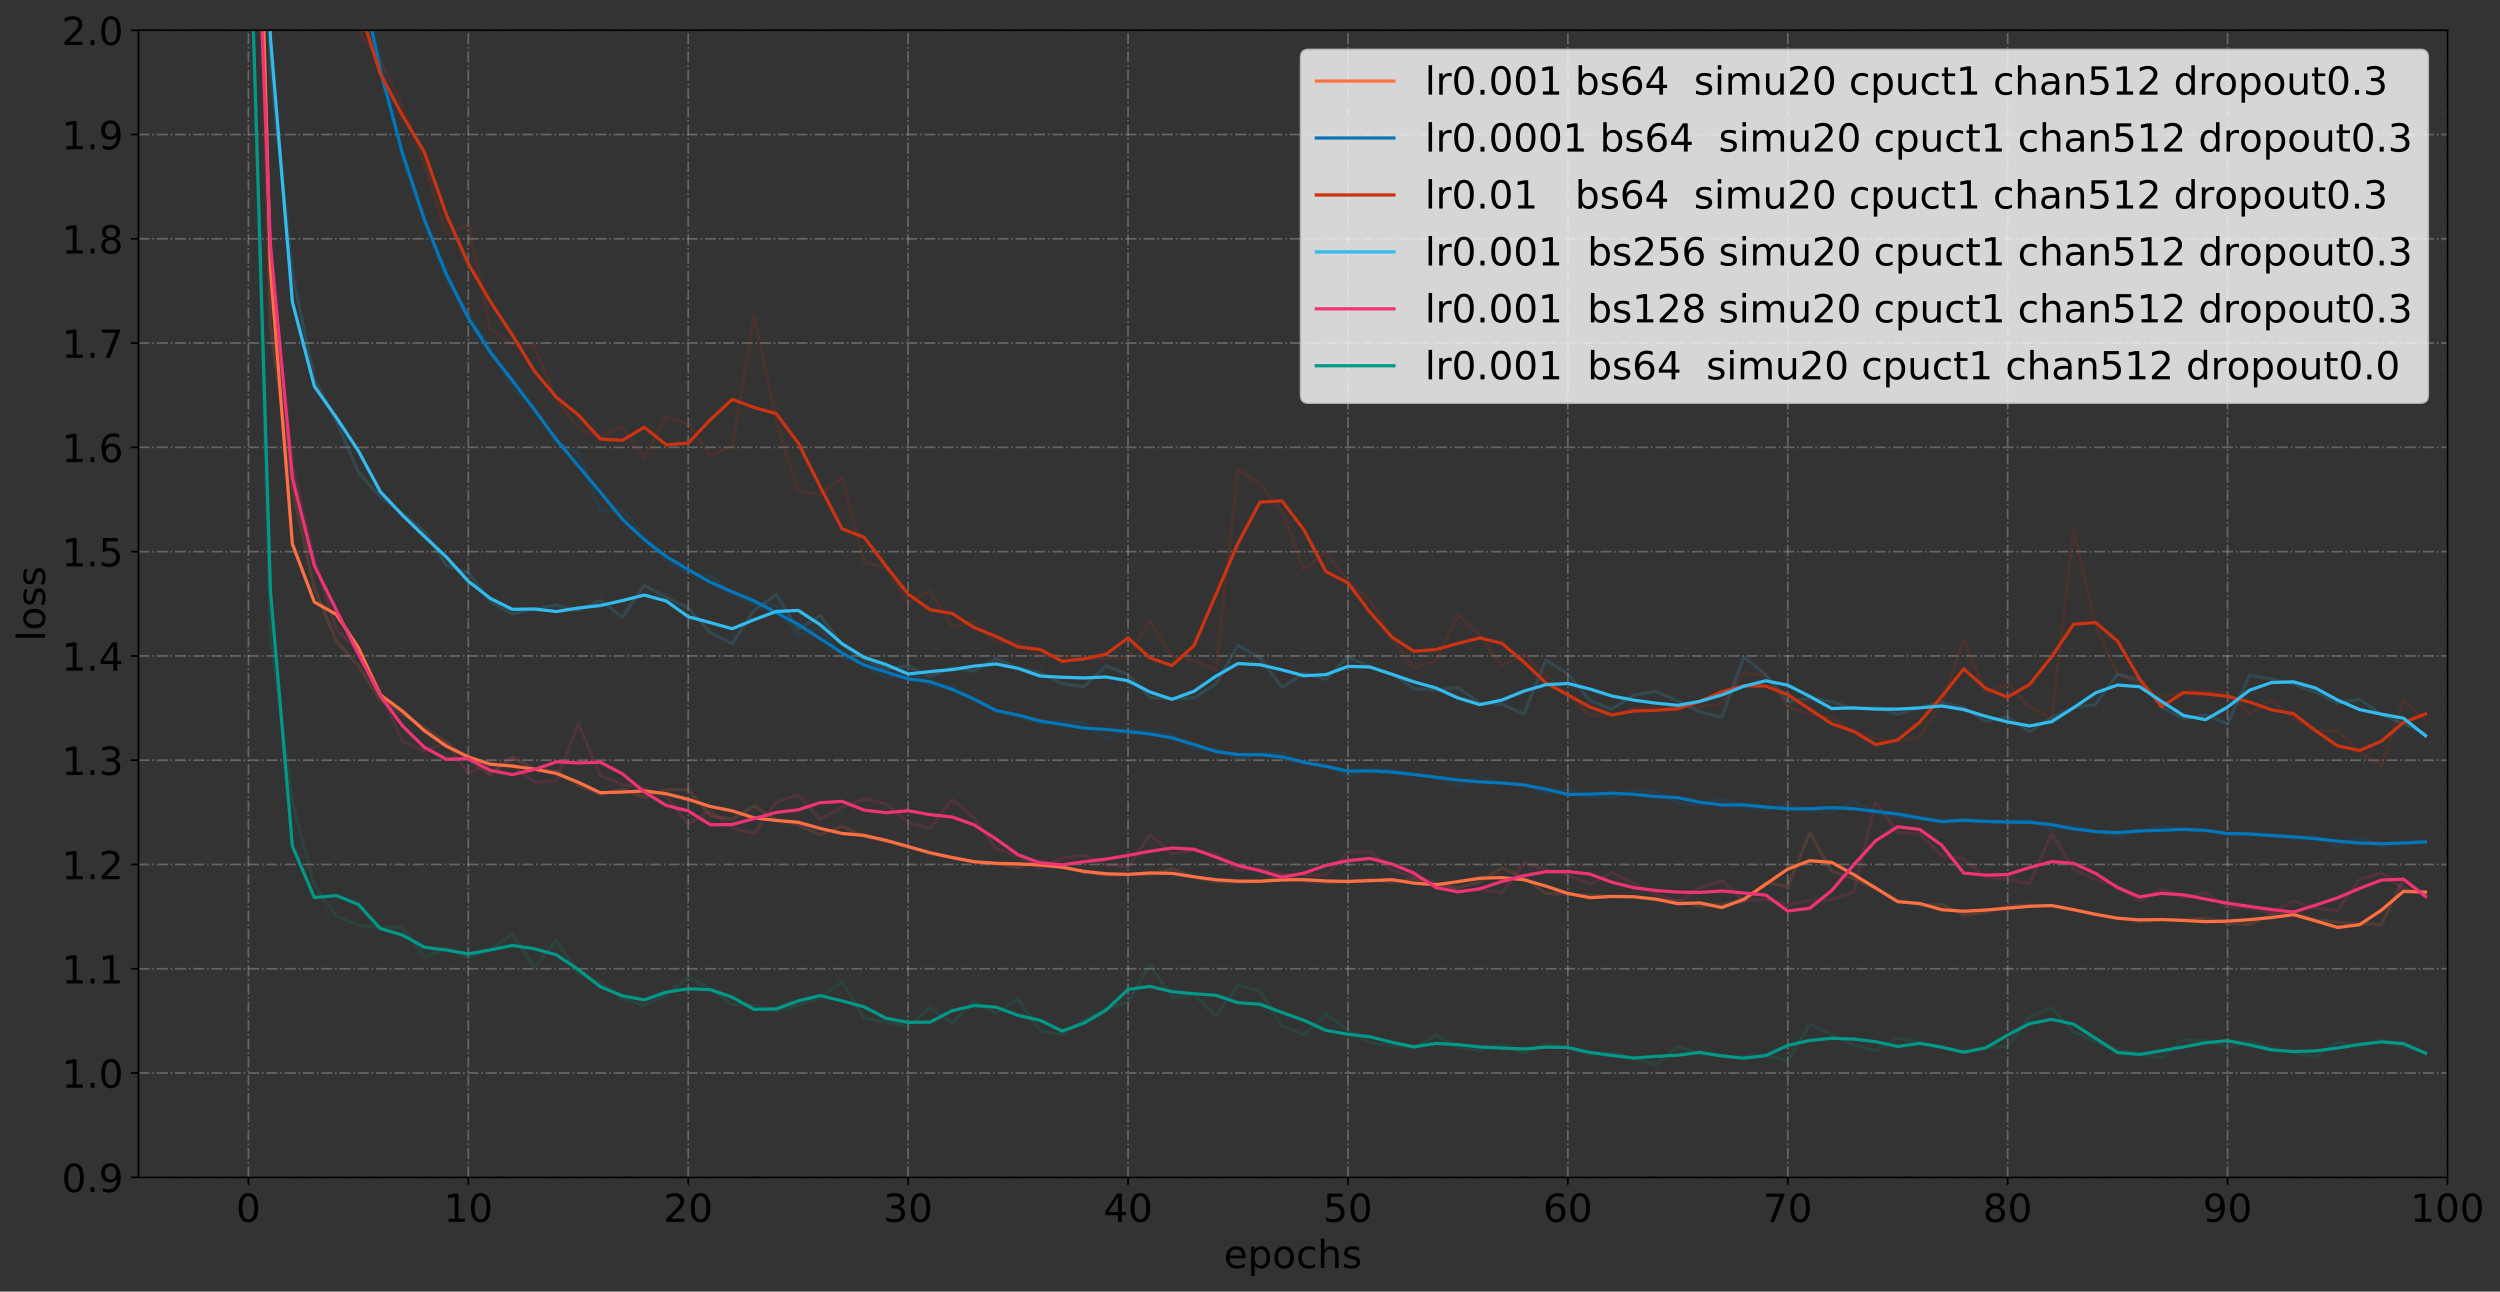 <?xml version="1.0" encoding="utf-8" standalone="no"?>
<!DOCTYPE svg PUBLIC "-//W3C//DTD SVG 1.1//EN"
  "http://www.w3.org/Graphics/SVG/1.1/DTD/svg11.dtd">
<!-- Created with matplotlib (https://matplotlib.org/) -->
<svg height="599.304pt" version="1.1" viewBox="0 0 1159.985 599.304" width="1159.985pt" xmlns="http://www.w3.org/2000/svg" xmlns:xlink="http://www.w3.org/1999/xlink">
 <rect x="0" y="0" width="1159.985" height="599.304" fill="#333333" stroke="none"/>
 <defs>
  <style type="text/css">
*{stroke-linecap:butt;stroke-linejoin:round;}
  </style>
 </defs>
 <g id="figure_1">
  <g id="patch_1">
   <path d="M 0 599.304 
L 1159.985 599.304 
L 1159.985 0 
L 0 0 
z
" style="fill:none;"/>
  </g>
  <g id="axes_1">
   <g id="patch_2">
    <path d="M 64.246 546.263 
L 1135.606 546.263 
L 1135.606 14.039 
L 64.246 14.039 
z
" style="fill:none;"/>
   </g>
   <g id="matplotlib.axis_1">
    <g id="xtick_1">
     <g id="line2d_1">
      <path clip-path="url(#p0c56e0242c)" d="M 115.263 546.263 
L 115.263 14.039 
" style="fill:none;stroke:#b0b0b0;stroke-dasharray:5.12,1.28,0.8,1.28;stroke-dashoffset:0;stroke-opacity:0.4;stroke-width:0.8;"/>
     </g>
     <g id="line2d_2">
      <defs>
       <path d="M 0 0 
L 0 3.5 
" id="m415b041acd" style="stroke:#000000;stroke-width:0.8;"/>
      </defs>
      <g>
       <use style="stroke:#000000;stroke-width:0.8;" x="115.263" xlink:href="#m415b041acd" y="546.263"/>
      </g>
     </g>
     <g id="text_1">
      <!-- 0 -->
      <defs>
       <path d="M 31.781 66.406 
Q 24.172 66.406 20.328 58.906 
Q 16.5 51.422 16.5 36.375 
Q 16.5 21.391 20.328 13.891 
Q 24.172 6.391 31.781 6.391 
Q 39.453 6.391 43.281 13.891 
Q 47.125 21.391 47.125 36.375 
Q 47.125 51.422 43.281 58.906 
Q 39.453 66.406 31.781 66.406 
z
M 31.781 74.219 
Q 44.047 74.219 50.516 64.516 
Q 56.984 54.828 56.984 36.375 
Q 56.984 17.969 50.516 8.266 
Q 44.047 -1.422 31.781 -1.422 
Q 19.531 -1.422 13.062 8.266 
Q 6.594 17.969 6.594 36.375 
Q 6.594 54.828 13.062 64.516 
Q 19.531 74.219 31.781 74.219 
z
" id="DejaVuSans-48"/>
      </defs>
      <g transform="translate(109.537 566.94)scale(0.18 -0.18)">
       <use xlink:href="#DejaVuSans-48"/>
      </g>
     </g>
    </g>
    <g id="xtick_2">
     <g id="line2d_3">
      <path clip-path="url(#p0c56e0242c)" d="M 217.298 546.263 
L 217.298 14.039 
" style="fill:none;stroke:#b0b0b0;stroke-dasharray:5.12,1.28,0.8,1.28;stroke-dashoffset:0;stroke-opacity:0.4;stroke-width:0.8;"/>
     </g>
     <g id="line2d_4">
      <g>
       <use style="stroke:#000000;stroke-width:0.8;" x="217.298" xlink:href="#m415b041acd" y="546.263"/>
      </g>
     </g>
     <g id="text_2">
      <!-- 10 -->
      <defs>
       <path d="M 12.406 8.297 
L 28.516 8.297 
L 28.516 63.922 
L 10.984 60.406 
L 10.984 69.391 
L 28.422 72.906 
L 38.281 72.906 
L 38.281 8.297 
L 54.391 8.297 
L 54.391 0 
L 12.406 0 
z
" id="DejaVuSans-49"/>
      </defs>
      <g transform="translate(205.845 566.94)scale(0.18 -0.18)">
       <use xlink:href="#DejaVuSans-49"/>
       <use x="63.623" xlink:href="#DejaVuSans-48"/>
      </g>
     </g>
    </g>
    <g id="xtick_3">
     <g id="line2d_5">
      <path clip-path="url(#p0c56e0242c)" d="M 319.332 546.263 
L 319.332 14.039 
" style="fill:none;stroke:#b0b0b0;stroke-dasharray:5.12,1.28,0.8,1.28;stroke-dashoffset:0;stroke-opacity:0.4;stroke-width:0.8;"/>
     </g>
     <g id="line2d_6">
      <g>
       <use style="stroke:#000000;stroke-width:0.8;" x="319.332" xlink:href="#m415b041acd" y="546.263"/>
      </g>
     </g>
     <g id="text_3">
      <!-- 20 -->
      <defs>
       <path d="M 19.188 8.297 
L 53.609 8.297 
L 53.609 0 
L 7.328 0 
L 7.328 8.297 
Q 12.938 14.109 22.625 23.891 
Q 32.328 33.688 34.812 36.531 
Q 39.547 41.844 41.422 45.531 
Q 43.312 49.219 43.312 52.781 
Q 43.312 58.594 39.234 62.25 
Q 35.156 65.922 28.609 65.922 
Q 23.969 65.922 18.812 64.312 
Q 13.672 62.703 7.812 59.422 
L 7.812 69.391 
Q 13.766 71.781 18.938 73 
Q 24.125 74.219 28.422 74.219 
Q 39.75 74.219 46.484 68.547 
Q 53.219 62.891 53.219 53.422 
Q 53.219 48.922 51.531 44.891 
Q 49.859 40.875 45.406 35.406 
Q 44.188 33.984 37.641 27.219 
Q 31.109 20.453 19.188 8.297 
z
" id="DejaVuSans-50"/>
      </defs>
      <g transform="translate(307.879 566.94)scale(0.18 -0.18)">
       <use xlink:href="#DejaVuSans-50"/>
       <use x="63.623" xlink:href="#DejaVuSans-48"/>
      </g>
     </g>
    </g>
    <g id="xtick_4">
     <g id="line2d_7">
      <path clip-path="url(#p0c56e0242c)" d="M 421.366 546.263 
L 421.366 14.039 
" style="fill:none;stroke:#b0b0b0;stroke-dasharray:5.12,1.28,0.8,1.28;stroke-dashoffset:0;stroke-opacity:0.4;stroke-width:0.8;"/>
     </g>
     <g id="line2d_8">
      <g>
       <use style="stroke:#000000;stroke-width:0.8;" x="421.366" xlink:href="#m415b041acd" y="546.263"/>
      </g>
     </g>
     <g id="text_4">
      <!-- 30 -->
      <defs>
       <path d="M 40.578 39.312 
Q 47.656 37.797 51.625 33 
Q 55.609 28.219 55.609 21.188 
Q 55.609 10.406 48.188 4.484 
Q 40.766 -1.422 27.094 -1.422 
Q 22.516 -1.422 17.656 -0.516 
Q 12.797 0.391 7.625 2.203 
L 7.625 11.719 
Q 11.719 9.328 16.594 8.109 
Q 21.484 6.891 26.812 6.891 
Q 36.078 6.891 40.938 10.547 
Q 45.797 14.203 45.797 21.188 
Q 45.797 27.641 41.281 31.266 
Q 36.766 34.906 28.719 34.906 
L 20.219 34.906 
L 20.219 43.016 
L 29.109 43.016 
Q 36.375 43.016 40.234 45.922 
Q 44.094 48.828 44.094 54.297 
Q 44.094 59.906 40.109 62.906 
Q 36.141 65.922 28.719 65.922 
Q 24.656 65.922 20.016 65.031 
Q 15.375 64.156 9.812 62.312 
L 9.812 71.094 
Q 15.438 72.656 20.344 73.438 
Q 25.25 74.219 29.594 74.219 
Q 40.828 74.219 47.359 69.109 
Q 53.906 64.016 53.906 55.328 
Q 53.906 49.266 50.438 45.094 
Q 46.969 40.922 40.578 39.312 
z
" id="DejaVuSans-51"/>
      </defs>
      <g transform="translate(409.914 566.94)scale(0.18 -0.18)">
       <use xlink:href="#DejaVuSans-51"/>
       <use x="63.623" xlink:href="#DejaVuSans-48"/>
      </g>
     </g>
    </g>
    <g id="xtick_5">
     <g id="line2d_9">
      <path clip-path="url(#p0c56e0242c)" d="M 523.401 546.263 
L 523.401 14.039 
" style="fill:none;stroke:#b0b0b0;stroke-dasharray:5.12,1.28,0.8,1.28;stroke-dashoffset:0;stroke-opacity:0.4;stroke-width:0.8;"/>
     </g>
     <g id="line2d_10">
      <g>
       <use style="stroke:#000000;stroke-width:0.8;" x="523.401" xlink:href="#m415b041acd" y="546.263"/>
      </g>
     </g>
     <g id="text_5">
      <!-- 40 -->
      <defs>
       <path d="M 37.797 64.312 
L 12.891 25.391 
L 37.797 25.391 
z
M 35.203 72.906 
L 47.609 72.906 
L 47.609 25.391 
L 58.016 25.391 
L 58.016 17.188 
L 47.609 17.188 
L 47.609 0 
L 37.797 0 
L 37.797 17.188 
L 4.891 17.188 
L 4.891 26.703 
z
" id="DejaVuSans-52"/>
      </defs>
      <g transform="translate(511.948 566.94)scale(0.18 -0.18)">
       <use xlink:href="#DejaVuSans-52"/>
       <use x="63.623" xlink:href="#DejaVuSans-48"/>
      </g>
     </g>
    </g>
    <g id="xtick_6">
     <g id="line2d_11">
      <path clip-path="url(#p0c56e0242c)" d="M 625.435 546.263 
L 625.435 14.039 
" style="fill:none;stroke:#b0b0b0;stroke-dasharray:5.12,1.28,0.8,1.28;stroke-dashoffset:0;stroke-opacity:0.4;stroke-width:0.8;"/>
     </g>
     <g id="line2d_12">
      <g>
       <use style="stroke:#000000;stroke-width:0.8;" x="625.435" xlink:href="#m415b041acd" y="546.263"/>
      </g>
     </g>
     <g id="text_6">
      <!-- 50 -->
      <defs>
       <path d="M 10.797 72.906 
L 49.516 72.906 
L 49.516 64.594 
L 19.828 64.594 
L 19.828 46.734 
Q 21.969 47.469 24.109 47.828 
Q 26.266 48.188 28.422 48.188 
Q 40.625 48.188 47.75 41.5 
Q 54.891 34.812 54.891 23.391 
Q 54.891 11.625 47.562 5.094 
Q 40.234 -1.422 26.906 -1.422 
Q 22.312 -1.422 17.547 -0.641 
Q 12.797 0.141 7.719 1.703 
L 7.719 11.625 
Q 12.109 9.234 16.797 8.062 
Q 21.484 6.891 26.703 6.891 
Q 35.156 6.891 40.078 11.328 
Q 45.016 15.766 45.016 23.391 
Q 45.016 31 40.078 35.438 
Q 35.156 39.891 26.703 39.891 
Q 22.75 39.891 18.812 39.016 
Q 14.891 38.141 10.797 36.281 
z
" id="DejaVuSans-53"/>
      </defs>
      <g transform="translate(613.982 566.94)scale(0.18 -0.18)">
       <use xlink:href="#DejaVuSans-53"/>
       <use x="63.623" xlink:href="#DejaVuSans-48"/>
      </g>
     </g>
    </g>
    <g id="xtick_7">
     <g id="line2d_13">
      <path clip-path="url(#p0c56e0242c)" d="M 727.469 546.263 
L 727.469 14.039 
" style="fill:none;stroke:#b0b0b0;stroke-dasharray:5.12,1.28,0.8,1.28;stroke-dashoffset:0;stroke-opacity:0.4;stroke-width:0.8;"/>
     </g>
     <g id="line2d_14">
      <g>
       <use style="stroke:#000000;stroke-width:0.8;" x="727.469" xlink:href="#m415b041acd" y="546.263"/>
      </g>
     </g>
     <g id="text_7">
      <!-- 60 -->
      <defs>
       <path d="M 33.016 40.375 
Q 26.375 40.375 22.484 35.828 
Q 18.609 31.297 18.609 23.391 
Q 18.609 15.531 22.484 10.953 
Q 26.375 6.391 33.016 6.391 
Q 39.656 6.391 43.531 10.953 
Q 47.406 15.531 47.406 23.391 
Q 47.406 31.297 43.531 35.828 
Q 39.656 40.375 33.016 40.375 
z
M 52.594 71.297 
L 52.594 62.312 
Q 48.875 64.062 45.094 64.984 
Q 41.312 65.922 37.594 65.922 
Q 27.828 65.922 22.672 59.328 
Q 17.531 52.734 16.797 39.406 
Q 19.672 43.656 24.016 45.922 
Q 28.375 48.188 33.594 48.188 
Q 44.578 48.188 50.953 41.516 
Q 57.328 34.859 57.328 23.391 
Q 57.328 12.156 50.688 5.359 
Q 44.047 -1.422 33.016 -1.422 
Q 20.359 -1.422 13.672 8.266 
Q 6.984 17.969 6.984 36.375 
Q 6.984 53.656 15.188 63.938 
Q 23.391 74.219 37.203 74.219 
Q 40.922 74.219 44.703 73.484 
Q 48.484 72.75 52.594 71.297 
z
" id="DejaVuSans-54"/>
      </defs>
      <g transform="translate(716.017 566.94)scale(0.18 -0.18)">
       <use xlink:href="#DejaVuSans-54"/>
       <use x="63.623" xlink:href="#DejaVuSans-48"/>
      </g>
     </g>
    </g>
    <g id="xtick_8">
     <g id="line2d_15">
      <path clip-path="url(#p0c56e0242c)" d="M 829.503 546.263 
L 829.503 14.039 
" style="fill:none;stroke:#b0b0b0;stroke-dasharray:5.12,1.28,0.8,1.28;stroke-dashoffset:0;stroke-opacity:0.4;stroke-width:0.8;"/>
     </g>
     <g id="line2d_16">
      <g>
       <use style="stroke:#000000;stroke-width:0.8;" x="829.503" xlink:href="#m415b041acd" y="546.263"/>
      </g>
     </g>
     <g id="text_8">
      <!-- 70 -->
      <defs>
       <path d="M 8.203 72.906 
L 55.078 72.906 
L 55.078 68.703 
L 28.609 0 
L 18.312 0 
L 43.219 64.594 
L 8.203 64.594 
z
" id="DejaVuSans-55"/>
      </defs>
      <g transform="translate(818.051 566.94)scale(0.18 -0.18)">
       <use xlink:href="#DejaVuSans-55"/>
       <use x="63.623" xlink:href="#DejaVuSans-48"/>
      </g>
     </g>
    </g>
    <g id="xtick_9">
     <g id="line2d_17">
      <path clip-path="url(#p0c56e0242c)" d="M 931.538 546.263 
L 931.538 14.039 
" style="fill:none;stroke:#b0b0b0;stroke-dasharray:5.12,1.28,0.8,1.28;stroke-dashoffset:0;stroke-opacity:0.4;stroke-width:0.8;"/>
     </g>
     <g id="line2d_18">
      <g>
       <use style="stroke:#000000;stroke-width:0.8;" x="931.538" xlink:href="#m415b041acd" y="546.263"/>
      </g>
     </g>
     <g id="text_9">
      <!-- 80 -->
      <defs>
       <path d="M 31.781 34.625 
Q 24.75 34.625 20.719 30.859 
Q 16.703 27.094 16.703 20.516 
Q 16.703 13.922 20.719 10.156 
Q 24.75 6.391 31.781 6.391 
Q 38.812 6.391 42.859 10.172 
Q 46.922 13.969 46.922 20.516 
Q 46.922 27.094 42.891 30.859 
Q 38.875 34.625 31.781 34.625 
z
M 21.922 38.812 
Q 15.578 40.375 12.031 44.719 
Q 8.5 49.078 8.5 55.328 
Q 8.5 64.062 14.719 69.141 
Q 20.953 74.219 31.781 74.219 
Q 42.672 74.219 48.875 69.141 
Q 55.078 64.062 55.078 55.328 
Q 55.078 49.078 51.531 44.719 
Q 48 40.375 41.703 38.812 
Q 48.828 37.156 52.797 32.312 
Q 56.781 27.484 56.781 20.516 
Q 56.781 9.906 50.312 4.234 
Q 43.844 -1.422 31.781 -1.422 
Q 19.734 -1.422 13.25 4.234 
Q 6.781 9.906 6.781 20.516 
Q 6.781 27.484 10.781 32.312 
Q 14.797 37.156 21.922 38.812 
z
M 18.312 54.391 
Q 18.312 48.734 21.844 45.562 
Q 25.391 42.391 31.781 42.391 
Q 38.141 42.391 41.719 45.562 
Q 45.312 48.734 45.312 54.391 
Q 45.312 60.062 41.719 63.234 
Q 38.141 66.406 31.781 66.406 
Q 25.391 66.406 21.844 63.234 
Q 18.312 60.062 18.312 54.391 
z
" id="DejaVuSans-56"/>
      </defs>
      <g transform="translate(920.085 566.94)scale(0.18 -0.18)">
       <use xlink:href="#DejaVuSans-56"/>
       <use x="63.623" xlink:href="#DejaVuSans-48"/>
      </g>
     </g>
    </g>
    <g id="xtick_10">
     <g id="line2d_19">
      <path clip-path="url(#p0c56e0242c)" d="M 1033.572 546.263 
L 1033.572 14.039 
" style="fill:none;stroke:#b0b0b0;stroke-dasharray:5.12,1.28,0.8,1.28;stroke-dashoffset:0;stroke-opacity:0.4;stroke-width:0.8;"/>
     </g>
     <g id="line2d_20">
      <g>
       <use style="stroke:#000000;stroke-width:0.8;" x="1033.572" xlink:href="#m415b041acd" y="546.263"/>
      </g>
     </g>
     <g id="text_10">
      <!-- 90 -->
      <defs>
       <path d="M 10.984 1.516 
L 10.984 10.5 
Q 14.703 8.734 18.5 7.812 
Q 22.312 6.891 25.984 6.891 
Q 35.75 6.891 40.891 13.453 
Q 46.047 20.016 46.781 33.406 
Q 43.953 29.203 39.594 26.953 
Q 35.25 24.703 29.984 24.703 
Q 19.047 24.703 12.672 31.312 
Q 6.297 37.938 6.297 49.422 
Q 6.297 60.641 12.938 67.422 
Q 19.578 74.219 30.609 74.219 
Q 43.266 74.219 49.922 64.516 
Q 56.594 54.828 56.594 36.375 
Q 56.594 19.141 48.406 8.859 
Q 40.234 -1.422 26.422 -1.422 
Q 22.703 -1.422 18.891 -0.688 
Q 15.094 0.047 10.984 1.516 
z
M 30.609 32.422 
Q 37.25 32.422 41.125 36.953 
Q 45.016 41.5 45.016 49.422 
Q 45.016 57.281 41.125 61.844 
Q 37.25 66.406 30.609 66.406 
Q 23.969 66.406 20.094 61.844 
Q 16.219 57.281 16.219 49.422 
Q 16.219 41.5 20.094 36.953 
Q 23.969 32.422 30.609 32.422 
z
" id="DejaVuSans-57"/>
      </defs>
      <g transform="translate(1022.119 566.94)scale(0.18 -0.18)">
       <use xlink:href="#DejaVuSans-57"/>
       <use x="63.623" xlink:href="#DejaVuSans-48"/>
      </g>
     </g>
    </g>
    <g id="xtick_11">
     <g id="line2d_21">
      <path clip-path="url(#p0c56e0242c)" d="M 1135.606 546.263 
L 1135.606 14.039 
" style="fill:none;stroke:#b0b0b0;stroke-dasharray:5.12,1.28,0.8,1.28;stroke-dashoffset:0;stroke-opacity:0.4;stroke-width:0.8;"/>
     </g>
     <g id="line2d_22">
      <g>
       <use style="stroke:#000000;stroke-width:0.8;" x="1135.606" xlink:href="#m415b041acd" y="546.263"/>
      </g>
     </g>
     <g id="text_11">
      <!-- 100 -->
      <g transform="translate(1118.428 566.94)scale(0.18 -0.18)">
       <use xlink:href="#DejaVuSans-49"/>
       <use x="63.623" xlink:href="#DejaVuSans-48"/>
       <use x="127.246" xlink:href="#DejaVuSans-48"/>
      </g>
     </g>
    </g>
    <g id="text_12">
     <!-- epochs -->
     <defs>
      <path d="M 56.203 29.594 
L 56.203 25.203 
L 14.891 25.203 
Q 15.484 15.922 20.484 11.062 
Q 25.484 6.203 34.422 6.203 
Q 39.594 6.203 44.453 7.469 
Q 49.312 8.734 54.109 11.281 
L 54.109 2.781 
Q 49.266 0.734 44.188 -0.344 
Q 39.109 -1.422 33.891 -1.422 
Q 20.797 -1.422 13.156 6.188 
Q 5.516 13.812 5.516 26.812 
Q 5.516 40.234 12.766 48.109 
Q 20.016 56 32.328 56 
Q 43.359 56 49.781 48.891 
Q 56.203 41.797 56.203 29.594 
z
M 47.219 32.234 
Q 47.125 39.594 43.094 43.984 
Q 39.062 48.391 32.422 48.391 
Q 24.906 48.391 20.391 44.141 
Q 15.875 39.891 15.188 32.172 
z
" id="DejaVuSans-101"/>
      <path d="M 18.109 8.203 
L 18.109 -20.797 
L 9.078 -20.797 
L 9.078 54.688 
L 18.109 54.688 
L 18.109 46.391 
Q 20.953 51.266 25.266 53.625 
Q 29.594 56 35.594 56 
Q 45.562 56 51.781 48.094 
Q 58.016 40.188 58.016 27.297 
Q 58.016 14.406 51.781 6.484 
Q 45.562 -1.422 35.594 -1.422 
Q 29.594 -1.422 25.266 0.953 
Q 20.953 3.328 18.109 8.203 
z
M 48.688 27.297 
Q 48.688 37.203 44.609 42.844 
Q 40.531 48.484 33.406 48.484 
Q 26.266 48.484 22.188 42.844 
Q 18.109 37.203 18.109 27.297 
Q 18.109 17.391 22.188 11.75 
Q 26.266 6.109 33.406 6.109 
Q 40.531 6.109 44.609 11.75 
Q 48.688 17.391 48.688 27.297 
z
" id="DejaVuSans-112"/>
      <path d="M 30.609 48.391 
Q 23.391 48.391 19.188 42.75 
Q 14.984 37.109 14.984 27.297 
Q 14.984 17.484 19.156 11.844 
Q 23.344 6.203 30.609 6.203 
Q 37.797 6.203 41.984 11.859 
Q 46.188 17.531 46.188 27.297 
Q 46.188 37.016 41.984 42.703 
Q 37.797 48.391 30.609 48.391 
z
M 30.609 56 
Q 42.328 56 49.016 48.375 
Q 55.719 40.766 55.719 27.297 
Q 55.719 13.875 49.016 6.219 
Q 42.328 -1.422 30.609 -1.422 
Q 18.844 -1.422 12.172 6.219 
Q 5.516 13.875 5.516 27.297 
Q 5.516 40.766 12.172 48.375 
Q 18.844 56 30.609 56 
z
" id="DejaVuSans-111"/>
      <path d="M 48.781 52.594 
L 48.781 44.188 
Q 44.969 46.297 41.141 47.344 
Q 37.312 48.391 33.406 48.391 
Q 24.656 48.391 19.812 42.844 
Q 14.984 37.312 14.984 27.297 
Q 14.984 17.281 19.812 11.734 
Q 24.656 6.203 33.406 6.203 
Q 37.312 6.203 41.141 7.25 
Q 44.969 8.297 48.781 10.406 
L 48.781 2.094 
Q 45.016 0.344 40.984 -0.531 
Q 36.969 -1.422 32.422 -1.422 
Q 20.062 -1.422 12.781 6.344 
Q 5.516 14.109 5.516 27.297 
Q 5.516 40.672 12.859 48.328 
Q 20.219 56 33.016 56 
Q 37.156 56 41.109 55.141 
Q 45.062 54.297 48.781 52.594 
z
" id="DejaVuSans-99"/>
      <path d="M 54.891 33.016 
L 54.891 0 
L 45.906 0 
L 45.906 32.719 
Q 45.906 40.484 42.875 44.328 
Q 39.844 48.188 33.797 48.188 
Q 26.516 48.188 22.312 43.547 
Q 18.109 38.922 18.109 30.906 
L 18.109 0 
L 9.078 0 
L 9.078 75.984 
L 18.109 75.984 
L 18.109 46.188 
Q 21.344 51.125 25.703 53.562 
Q 30.078 56 35.797 56 
Q 45.219 56 50.047 50.172 
Q 54.891 44.344 54.891 33.016 
z
" id="DejaVuSans-104"/>
      <path d="M 44.281 53.078 
L 44.281 44.578 
Q 40.484 46.531 36.375 47.5 
Q 32.281 48.484 27.875 48.484 
Q 21.188 48.484 17.844 46.438 
Q 14.5 44.391 14.5 40.281 
Q 14.5 37.156 16.891 35.375 
Q 19.281 33.594 26.516 31.984 
L 29.594 31.297 
Q 39.156 29.25 43.188 25.516 
Q 47.219 21.781 47.219 15.094 
Q 47.219 7.469 41.188 3.016 
Q 35.156 -1.422 24.609 -1.422 
Q 20.219 -1.422 15.453 -0.562 
Q 10.688 0.297 5.422 2 
L 5.422 11.281 
Q 10.406 8.688 15.234 7.391 
Q 20.062 6.109 24.812 6.109 
Q 31.156 6.109 34.562 8.281 
Q 37.984 10.453 37.984 14.406 
Q 37.984 18.062 35.516 20.016 
Q 33.062 21.969 24.703 23.781 
L 21.578 24.516 
Q 13.234 26.266 9.516 29.906 
Q 5.812 33.547 5.812 39.891 
Q 5.812 47.609 11.281 51.797 
Q 16.75 56 26.812 56 
Q 31.781 56 36.172 55.266 
Q 40.578 54.547 44.281 53.078 
z
" id="DejaVuSans-115"/>
     </defs>
     <g transform="translate(567.827 588.36)scale(0.18 -0.18)">
      <use xlink:href="#DejaVuSans-101"/>
      <use x="61.523" xlink:href="#DejaVuSans-112"/>
      <use x="125" xlink:href="#DejaVuSans-111"/>
      <use x="186.182" xlink:href="#DejaVuSans-99"/>
      <use x="241.162" xlink:href="#DejaVuSans-104"/>
      <use x="304.541" xlink:href="#DejaVuSans-115"/>
     </g>
    </g>
   </g>
   <g id="matplotlib.axis_2">
    <g id="ytick_1">
     <g id="line2d_23">
      <path clip-path="url(#p0c56e0242c)" d="M 64.246 546.263 
L 1135.606 546.263 
" style="fill:none;stroke:#b0b0b0;stroke-dasharray:5.12,1.28,0.8,1.28;stroke-dashoffset:0;stroke-opacity:0.4;stroke-width:0.8;"/>
     </g>
     <g id="line2d_24">
      <defs>
       <path d="M 0 0 
L -3.5 0 
" id="mb317e255c9" style="stroke:#000000;stroke-width:0.8;"/>
      </defs>
      <g>
       <use style="stroke:#000000;stroke-width:0.8;" x="64.246" xlink:href="#mb317e255c9" y="546.263"/>
      </g>
     </g>
     <g id="text_13">
      <!-- 0.9 -->
      <defs>
       <path d="M 10.688 12.406 
L 21 12.406 
L 21 0 
L 10.688 0 
z
" id="DejaVuSans-46"/>
      </defs>
      <g transform="translate(28.621 553.101)scale(0.18 -0.18)">
       <use xlink:href="#DejaVuSans-48"/>
       <use x="63.623" xlink:href="#DejaVuSans-46"/>
       <use x="95.41" xlink:href="#DejaVuSans-57"/>
      </g>
     </g>
    </g>
    <g id="ytick_2">
     <g id="line2d_25">
      <path clip-path="url(#p0c56e0242c)" d="M 64.246 497.879 
L 1135.606 497.879 
" style="fill:none;stroke:#b0b0b0;stroke-dasharray:5.12,1.28,0.8,1.28;stroke-dashoffset:0;stroke-opacity:0.4;stroke-width:0.8;"/>
     </g>
     <g id="line2d_26">
      <g>
       <use style="stroke:#000000;stroke-width:0.8;" x="64.246" xlink:href="#mb317e255c9" y="497.879"/>
      </g>
     </g>
     <g id="text_14">
      <!-- 1.0 -->
      <g transform="translate(28.621 504.717)scale(0.18 -0.18)">
       <use xlink:href="#DejaVuSans-49"/>
       <use x="63.623" xlink:href="#DejaVuSans-46"/>
       <use x="95.41" xlink:href="#DejaVuSans-48"/>
      </g>
     </g>
    </g>
    <g id="ytick_3">
     <g id="line2d_27">
      <path clip-path="url(#p0c56e0242c)" d="M 64.246 449.495 
L 1135.606 449.495 
" style="fill:none;stroke:#b0b0b0;stroke-dasharray:5.12,1.28,0.8,1.28;stroke-dashoffset:0;stroke-opacity:0.4;stroke-width:0.8;"/>
     </g>
     <g id="line2d_28">
      <g>
       <use style="stroke:#000000;stroke-width:0.8;" x="64.246" xlink:href="#mb317e255c9" y="449.495"/>
      </g>
     </g>
     <g id="text_15">
      <!-- 1.1 -->
      <g transform="translate(28.621 456.333)scale(0.18 -0.18)">
       <use xlink:href="#DejaVuSans-49"/>
       <use x="63.623" xlink:href="#DejaVuSans-46"/>
       <use x="95.41" xlink:href="#DejaVuSans-49"/>
      </g>
     </g>
    </g>
    <g id="ytick_4">
     <g id="line2d_29">
      <path clip-path="url(#p0c56e0242c)" d="M 64.246 401.111 
L 1135.606 401.111 
" style="fill:none;stroke:#b0b0b0;stroke-dasharray:5.12,1.28,0.8,1.28;stroke-dashoffset:0;stroke-opacity:0.4;stroke-width:0.8;"/>
     </g>
     <g id="line2d_30">
      <g>
       <use style="stroke:#000000;stroke-width:0.8;" x="64.246" xlink:href="#mb317e255c9" y="401.111"/>
      </g>
     </g>
     <g id="text_16">
      <!-- 1.2 -->
      <g transform="translate(28.621 407.949)scale(0.18 -0.18)">
       <use xlink:href="#DejaVuSans-49"/>
       <use x="63.623" xlink:href="#DejaVuSans-46"/>
       <use x="95.41" xlink:href="#DejaVuSans-50"/>
      </g>
     </g>
    </g>
    <g id="ytick_5">
     <g id="line2d_31">
      <path clip-path="url(#p0c56e0242c)" d="M 64.246 352.727 
L 1135.606 352.727 
" style="fill:none;stroke:#b0b0b0;stroke-dasharray:5.12,1.28,0.8,1.28;stroke-dashoffset:0;stroke-opacity:0.4;stroke-width:0.8;"/>
     </g>
     <g id="line2d_32">
      <g>
       <use style="stroke:#000000;stroke-width:0.8;" x="64.246" xlink:href="#mb317e255c9" y="352.727"/>
      </g>
     </g>
     <g id="text_17">
      <!-- 1.3 -->
      <g transform="translate(28.621 359.565)scale(0.18 -0.18)">
       <use xlink:href="#DejaVuSans-49"/>
       <use x="63.623" xlink:href="#DejaVuSans-46"/>
       <use x="95.41" xlink:href="#DejaVuSans-51"/>
      </g>
     </g>
    </g>
    <g id="ytick_6">
     <g id="line2d_33">
      <path clip-path="url(#p0c56e0242c)" d="M 64.246 304.343 
L 1135.606 304.343 
" style="fill:none;stroke:#b0b0b0;stroke-dasharray:5.12,1.28,0.8,1.28;stroke-dashoffset:0;stroke-opacity:0.4;stroke-width:0.8;"/>
     </g>
     <g id="line2d_34">
      <g>
       <use style="stroke:#000000;stroke-width:0.8;" x="64.246" xlink:href="#mb317e255c9" y="304.343"/>
      </g>
     </g>
     <g id="text_18">
      <!-- 1.4 -->
      <g transform="translate(28.621 311.181)scale(0.18 -0.18)">
       <use xlink:href="#DejaVuSans-49"/>
       <use x="63.623" xlink:href="#DejaVuSans-46"/>
       <use x="95.41" xlink:href="#DejaVuSans-52"/>
      </g>
     </g>
    </g>
    <g id="ytick_7">
     <g id="line2d_35">
      <path clip-path="url(#p0c56e0242c)" d="M 64.246 255.959 
L 1135.606 255.959 
" style="fill:none;stroke:#b0b0b0;stroke-dasharray:5.12,1.28,0.8,1.28;stroke-dashoffset:0;stroke-opacity:0.4;stroke-width:0.8;"/>
     </g>
     <g id="line2d_36">
      <g>
       <use style="stroke:#000000;stroke-width:0.8;" x="64.246" xlink:href="#mb317e255c9" y="255.959"/>
      </g>
     </g>
     <g id="text_19">
      <!-- 1.5 -->
      <g transform="translate(28.621 262.797)scale(0.18 -0.18)">
       <use xlink:href="#DejaVuSans-49"/>
       <use x="63.623" xlink:href="#DejaVuSans-46"/>
       <use x="95.41" xlink:href="#DejaVuSans-53"/>
      </g>
     </g>
    </g>
    <g id="ytick_8">
     <g id="line2d_37">
      <path clip-path="url(#p0c56e0242c)" d="M 64.246 207.575 
L 1135.606 207.575 
" style="fill:none;stroke:#b0b0b0;stroke-dasharray:5.12,1.28,0.8,1.28;stroke-dashoffset:0;stroke-opacity:0.4;stroke-width:0.8;"/>
     </g>
     <g id="line2d_38">
      <g>
       <use style="stroke:#000000;stroke-width:0.8;" x="64.246" xlink:href="#mb317e255c9" y="207.575"/>
      </g>
     </g>
     <g id="text_20">
      <!-- 1.6 -->
      <g transform="translate(28.621 214.413)scale(0.18 -0.18)">
       <use xlink:href="#DejaVuSans-49"/>
       <use x="63.623" xlink:href="#DejaVuSans-46"/>
       <use x="95.41" xlink:href="#DejaVuSans-54"/>
      </g>
     </g>
    </g>
    <g id="ytick_9">
     <g id="line2d_39">
      <path clip-path="url(#p0c56e0242c)" d="M 64.246 159.191 
L 1135.606 159.191 
" style="fill:none;stroke:#b0b0b0;stroke-dasharray:5.12,1.28,0.8,1.28;stroke-dashoffset:0;stroke-opacity:0.4;stroke-width:0.8;"/>
     </g>
     <g id="line2d_40">
      <g>
       <use style="stroke:#000000;stroke-width:0.8;" x="64.246" xlink:href="#mb317e255c9" y="159.191"/>
      </g>
     </g>
     <g id="text_21">
      <!-- 1.7 -->
      <g transform="translate(28.621 166.029)scale(0.18 -0.18)">
       <use xlink:href="#DejaVuSans-49"/>
       <use x="63.623" xlink:href="#DejaVuSans-46"/>
       <use x="95.41" xlink:href="#DejaVuSans-55"/>
      </g>
     </g>
    </g>
    <g id="ytick_10">
     <g id="line2d_41">
      <path clip-path="url(#p0c56e0242c)" d="M 64.246 110.807 
L 1135.606 110.807 
" style="fill:none;stroke:#b0b0b0;stroke-dasharray:5.12,1.28,0.8,1.28;stroke-dashoffset:0;stroke-opacity:0.4;stroke-width:0.8;"/>
     </g>
     <g id="line2d_42">
      <g>
       <use style="stroke:#000000;stroke-width:0.8;" x="64.246" xlink:href="#mb317e255c9" y="110.807"/>
      </g>
     </g>
     <g id="text_22">
      <!-- 1.8 -->
      <g transform="translate(28.621 117.645)scale(0.18 -0.18)">
       <use xlink:href="#DejaVuSans-49"/>
       <use x="63.623" xlink:href="#DejaVuSans-46"/>
       <use x="95.41" xlink:href="#DejaVuSans-56"/>
      </g>
     </g>
    </g>
    <g id="ytick_11">
     <g id="line2d_43">
      <path clip-path="url(#p0c56e0242c)" d="M 64.246 62.423 
L 1135.606 62.423 
" style="fill:none;stroke:#b0b0b0;stroke-dasharray:5.12,1.28,0.8,1.28;stroke-dashoffset:0;stroke-opacity:0.4;stroke-width:0.8;"/>
     </g>
     <g id="line2d_44">
      <g>
       <use style="stroke:#000000;stroke-width:0.8;" x="64.246" xlink:href="#mb317e255c9" y="62.423"/>
      </g>
     </g>
     <g id="text_23">
      <!-- 1.9 -->
      <g transform="translate(28.621 69.261)scale(0.18 -0.18)">
       <use xlink:href="#DejaVuSans-49"/>
       <use x="63.623" xlink:href="#DejaVuSans-46"/>
       <use x="95.41" xlink:href="#DejaVuSans-57"/>
      </g>
     </g>
    </g>
    <g id="ytick_12">
     <g id="line2d_45">
      <path clip-path="url(#p0c56e0242c)" d="M 64.246 14.039 
L 1135.606 14.039 
" style="fill:none;stroke:#b0b0b0;stroke-dasharray:5.12,1.28,0.8,1.28;stroke-dashoffset:0;stroke-opacity:0.4;stroke-width:0.8;"/>
     </g>
     <g id="line2d_46">
      <g>
       <use style="stroke:#000000;stroke-width:0.8;" x="64.246" xlink:href="#mb317e255c9" y="14.039"/>
      </g>
     </g>
     <g id="text_24">
      <!-- 2.0 -->
      <g transform="translate(28.621 20.877)scale(0.18 -0.18)">
       <use xlink:href="#DejaVuSans-50"/>
       <use x="63.623" xlink:href="#DejaVuSans-46"/>
       <use x="95.41" xlink:href="#DejaVuSans-48"/>
      </g>
     </g>
    </g>
    <g id="text_25">
     <!-- loss -->
     <defs>
      <path d="M 9.422 75.984 
L 18.406 75.984 
L 18.406 0 
L 9.422 0 
z
" id="DejaVuSans-108"/>
     </defs>
     <g transform="translate(20.877 297.535)rotate(-90)scale(0.18 -0.18)">
      <use xlink:href="#DejaVuSans-108"/>
      <use x="27.783" xlink:href="#DejaVuSans-111"/>
      <use x="88.965" xlink:href="#DejaVuSans-115"/>
      <use x="141.064" xlink:href="#DejaVuSans-115"/>
     </g>
    </g>
   </g>
   <g id="line2d_47">
    <path clip-path="url(#p0c56e0242c)" d="M 121.669 -1 
L 125.467 150.595 
L 135.67 227.154 
L 145.874 272.861 
L 156.077 297.464 
L 166.281 308.893 
L 176.484 324.924 
L 186.687 331.25 
L 196.891 337.539 
L 207.094 344.434 
L 217.298 352.231 
L 227.501 359.37 
L 237.705 351.296 
L 247.908 356.974 
L 258.111 357.764 
L 268.315 364.337 
L 278.518 368.618 
L 288.722 366.215 
L 298.925 369.892 
L 309.129 366.427 
L 319.332 366.335 
L 329.535 378.451 
L 339.739 380.257 
L 349.942 373.976 
L 360.146 380.49 
L 370.349 382.653 
L 380.553 387.282 
L 390.756 383.328 
L 400.959 388.104 
L 411.163 390.437 
L 421.366 393.054 
L 431.57 395.343 
L 441.773 397.859 
L 451.977 399.805 
L 462.18 400.57 
L 472.383 402.498 
L 482.587 399.367 
L 492.79 402.141 
L 502.994 404.747 
L 513.197 406.067 
L 523.401 405.725 
L 533.604 405.822 
L 543.807 403.028 
L 554.011 407.059 
L 564.214 409.218 
L 574.418 409.373 
L 584.621 409.09 
L 594.825 406.33 
L 605.028 408.803 
L 615.231 409.613 
L 625.435 408.879 
L 635.638 408.05 
L 645.842 409.412 
L 656.045 407.627 
L 666.249 410.128 
L 676.452 411.943 
L 686.655 409.138 
L 696.859 402.777 
L 707.062 407.097 
L 717.266 414.494 
L 727.469 414.843 
L 737.673 415.413 
L 747.876 415.918 
L 758.079 416.088 
L 768.283 417.606 
L 778.486 417.984 
L 788.69 420.389 
L 798.893 419.559 
L 809.097 418.344 
L 819.3 409.408 
L 829.503 411.447 
L 839.707 386.434 
L 849.91 404.265 
L 860.114 407.824 
L 870.317 412.235 
L 880.521 417.645 
L 890.724 419.929 
L 900.927 419.73 
L 911.131 424.527 
L 921.334 423.291 
L 931.538 420.357 
L 941.741 419.972 
L 951.945 420.358 
L 962.148 422.372 
L 972.351 424.008 
L 982.555 425.897 
L 992.758 427.685 
L 1002.962 426.652 
L 1013.165 426.738 
L 1023.369 426.087 
L 1033.572 428.484 
L 1043.775 428.889 
L 1053.979 424.304 
L 1064.182 423.51 
L 1074.386 426.692 
L 1084.589 427.926 
L 1094.793 428.639 
L 1104.996 429.013 
L 1115.199 407.728 
L 1125.403 415.456 
" style="fill:none;stroke:#ff7043;stroke-linecap:square;stroke-opacity:0.15;stroke-width:1.5;"/>
   </g>
   <g id="line2d_48">
    <path clip-path="url(#p0c56e0242c)" d="M 168.24 -1 
L 176.484 25.486 
L 186.687 73.5 
L 196.891 102.449 
L 207.094 129.151 
L 217.298 145.596 
L 227.501 161.942 
L 237.705 179.386 
L 247.908 188.913 
L 258.111 205.089 
L 268.315 210.138 
L 278.518 236.969 
L 288.722 236.67 
L 298.925 248.875 
L 309.129 260.245 
L 319.332 265.737 
L 329.535 267.323 
L 339.739 275.501 
L 349.942 280.275 
L 360.146 280.841 
L 370.349 294.795 
L 380.553 291.252 
L 390.756 304.801 
L 400.959 308.404 
L 411.163 314.625 
L 421.366 311.573 
L 431.57 318.138 
L 441.773 318.449 
L 451.977 324.701 
L 462.18 329.892 
L 472.383 332.141 
L 482.587 335.594 
L 492.79 334.714 
L 502.994 335.434 
L 513.197 342.89 
L 523.401 338.685 
L 533.604 339.122 
L 543.807 341.167 
L 554.011 347.646 
L 564.214 347.315 
L 574.418 352.239 
L 584.621 349.574 
L 594.825 349.437 
L 605.028 354.26 
L 615.231 355.193 
L 625.435 360.121 
L 635.638 356.844 
L 645.842 357.073 
L 656.045 359.279 
L 666.249 360.453 
L 676.452 364.703 
L 686.655 360.56 
L 696.859 363.108 
L 707.062 364.045 
L 717.266 368.091 
L 727.469 366.009 
L 737.673 369.735 
L 747.876 370.015 
L 758.079 366.728 
L 768.283 367.265 
L 778.486 372.698 
L 788.69 373.708 
L 798.893 370.617 
L 809.097 374.079 
L 819.3 375.886 
L 829.503 373.147 
L 839.707 376.471 
L 849.91 376.679 
L 860.114 371.889 
L 870.317 377.06 
L 880.521 379.028 
L 890.724 379.264 
L 900.927 380.535 
L 911.131 381.158 
L 921.334 381.069 
L 931.538 381.76 
L 941.741 380.111 
L 951.945 384.821 
L 962.148 382.449 
L 972.351 386.096 
L 982.555 387.786 
L 992.758 385.905 
L 1002.962 383.357 
L 1013.165 385.302 
L 1023.369 385.376 
L 1033.572 387.24 
L 1043.775 387.063 
L 1053.979 387.118 
L 1064.182 388.812 
L 1074.386 387.945 
L 1084.589 392.59 
L 1094.793 388.671 
L 1104.996 392.752 
L 1115.199 390.935 
L 1125.403 390.635 
" style="fill:none;stroke:#0077bb;stroke-linecap:square;stroke-opacity:0.15;stroke-width:1.5;"/>
   </g>
   <g id="line2d_49">
    <path clip-path="url(#p0c56e0242c)" d="M 156.75 -1 
L 166.281 14.638 
L 176.484 27.964 
L 186.687 49.177 
L 196.891 75.802 
L 207.094 108.218 
L 217.298 104.27 
L 227.501 152.557 
L 237.705 159.908 
L 247.908 160.562 
L 258.111 185.404 
L 268.315 198.834 
L 278.518 202.33 
L 288.722 197.962 
L 298.925 212.285 
L 309.129 193.629 
L 319.332 196.547 
L 329.535 211.407 
L 339.739 206.992 
L 349.942 146.179 
L 360.146 195.452 
L 370.349 227.847 
L 380.553 229.391 
L 390.756 221.582 
L 400.959 260.888 
L 411.163 263.362 
L 421.366 279.516 
L 431.57 274.2 
L 441.773 290.844 
L 451.977 287.975 
L 462.18 297.548 
L 472.383 297.841 
L 482.587 304.032 
L 492.79 304.175 
L 502.994 305.492 
L 513.197 305.798 
L 523.401 305.067 
L 533.604 288.091 
L 543.807 304.631 
L 554.011 306.272 
L 564.214 310.794 
L 574.418 217.616 
L 584.621 224.706 
L 594.825 237.147 
L 605.028 264.221 
L 615.231 256.269 
L 625.435 269.473 
L 635.638 278.604 
L 645.842 296.22 
L 656.045 309.992 
L 666.249 306.498 
L 676.452 285.254 
L 686.655 294.718 
L 696.859 308.925 
L 707.062 303.754 
L 717.266 313.605 
L 727.469 322.267 
L 737.673 331.82 
L 747.876 331.708 
L 758.079 328.957 
L 768.283 327.541 
L 778.486 327.963 
L 788.69 327.854 
L 798.893 326.282 
L 809.097 312.548 
L 819.3 313.285 
L 829.503 328.124 
L 839.707 331.286 
L 849.91 332.943 
L 860.114 339.269 
L 870.317 342.764 
L 880.521 344.251 
L 890.724 341.702 
L 900.927 326.75 
L 911.131 296.88 
L 921.334 321.146 
L 931.538 317.57 
L 941.741 327.921 
L 951.945 333.303 
L 962.148 245.976 
L 972.351 290.448 
L 982.555 312.912 
L 992.758 317.263 
L 1002.962 323.432 
L 1013.165 321.309 
L 1023.369 320.695 
L 1033.572 321.57 
L 1043.775 331.137 
L 1053.979 324.876 
L 1064.182 333.29 
L 1074.386 339.142 
L 1084.589 339.173 
L 1094.793 348.959 
L 1104.996 355.383 
L 1115.199 324.981 
L 1125.403 333.939 
" style="fill:none;stroke:#cc3311;stroke-linecap:square;stroke-opacity:0.15;stroke-width:1.5;"/>
   </g>
   <g id="line2d_50">
    <path clip-path="url(#p0c56e0242c)" d="M 124.443 -1 
L 125.467 31.902 
L 135.67 127.058 
L 145.874 175.91 
L 156.077 195.263 
L 166.281 219.018 
L 176.484 230.558 
L 186.687 238.127 
L 196.891 246.659 
L 207.094 262.28 
L 217.298 265.828 
L 227.501 279.125 
L 237.705 284.853 
L 247.908 282.604 
L 258.111 280.725 
L 268.315 283.315 
L 278.518 278.537 
L 288.722 286.372 
L 298.925 271.653 
L 309.129 277.101 
L 319.332 282.16 
L 329.535 293.505 
L 339.739 298.68 
L 349.942 283.086 
L 360.146 275.865 
L 370.349 292.057 
L 380.553 285.665 
L 390.756 299.077 
L 400.959 305.906 
L 411.163 310.367 
L 421.366 309.019 
L 431.57 313.792 
L 441.773 309.801 
L 451.977 311.418 
L 462.18 305.521 
L 472.383 310 
L 482.587 311.969 
L 492.79 317.269 
L 502.994 318.534 
L 513.197 308.895 
L 523.401 313.131 
L 533.604 323.658 
L 543.807 324.35 
L 554.011 323.789 
L 564.214 317.242 
L 574.418 299.399 
L 584.621 305.241 
L 594.825 318.878 
L 605.028 312.415 
L 615.231 315.189 
L 625.435 304.743 
L 635.638 309.538 
L 645.842 312.564 
L 656.045 319.536 
L 666.249 320.18 
L 676.452 318.993 
L 686.655 326.247 
L 696.859 326.732 
L 707.062 331.279 
L 717.266 306.293 
L 727.469 312.547 
L 737.673 325.062 
L 747.876 328.959 
L 758.079 322.482 
L 768.283 320.845 
L 778.486 325.247 
L 788.69 330.292 
L 798.893 332.884 
L 809.097 304.732 
L 819.3 313.154 
L 829.503 325.588 
L 839.707 323.903 
L 849.91 325.521 
L 860.114 328.936 
L 870.317 328.204 
L 880.521 331.473 
L 890.724 328.345 
L 900.927 325.833 
L 911.131 328.302 
L 921.334 334.639 
L 931.538 332.693 
L 941.741 339.482 
L 951.945 332.917 
L 962.148 328.369 
L 972.351 326.861 
L 982.555 312.759 
L 992.758 315.45 
L 1002.962 328.068 
L 1013.165 333.617 
L 1023.369 331.594 
L 1033.572 335.939 
L 1043.775 313.347 
L 1053.979 315.08 
L 1064.182 317.376 
L 1074.386 321.258 
L 1084.589 326.222 
L 1094.793 324.431 
L 1104.996 331.566 
L 1115.199 335.866 
L 1125.403 340.372 
" style="fill:none;stroke:#33bbee;stroke-linecap:square;stroke-opacity:0.15;stroke-width:1.5;"/>
   </g>
   <g id="line2d_51">
    <path clip-path="url(#p0c56e0242c)" d="M 120.892 -1 
L 125.467 119.348 
L 135.67 215.309 
L 145.874 259.503 
L 156.077 292.066 
L 166.281 301.956 
L 176.484 321.01 
L 186.687 344.048 
L 196.891 348.288 
L 207.094 344.698 
L 217.298 358.764 
L 227.501 354.072 
L 237.705 355.291 
L 247.908 362.901 
L 258.111 362.561 
L 268.315 335.525 
L 278.518 359.945 
L 288.722 363.863 
L 298.925 365.704 
L 309.129 369.603 
L 319.332 382.403 
L 329.535 376.323 
L 339.739 384.192 
L 349.942 386.747 
L 360.146 372.296 
L 370.349 368.692 
L 380.553 380.297 
L 390.756 374.479 
L 400.959 370.716 
L 411.163 372.981 
L 421.366 381.756 
L 431.57 384.378 
L 441.773 370.867 
L 451.977 379.548 
L 462.18 393.777 
L 472.383 397.133 
L 482.587 402.954 
L 492.79 398.084 
L 502.994 396.888 
L 513.197 401.269 
L 523.401 402.332 
L 533.604 387.194 
L 543.807 396.23 
L 554.011 394.528 
L 564.214 396.123 
L 574.418 403.755 
L 584.621 402.965 
L 594.825 405.557 
L 605.028 406.039 
L 615.231 406.053 
L 625.435 395.56 
L 635.638 395.11 
L 645.842 403.843 
L 656.045 406.756 
L 666.249 409.461 
L 676.452 413.541 
L 686.655 412.924 
L 696.859 414.254 
L 707.062 400.254 
L 717.266 403.366 
L 727.469 406.068 
L 737.673 410.168 
L 747.876 404.884 
L 758.079 409.881 
L 768.283 414.884 
L 778.486 418.486 
L 788.69 411.972 
L 798.893 408.601 
L 809.097 417.719 
L 819.3 417.348 
L 829.503 419.727 
L 839.707 417.845 
L 849.91 417.419 
L 860.114 413.851 
L 870.317 372.107 
L 880.521 386.158 
L 890.724 386.928 
L 900.927 396.979 
L 911.131 398.608 
L 921.334 407.081 
L 931.538 407.933 
L 941.741 410.092 
L 951.945 386.635 
L 962.148 403.344 
L 972.351 408.206 
L 982.555 411.173 
L 992.758 417.932 
L 1002.962 412.481 
L 1013.165 416.458 
L 1023.369 414.331 
L 1033.572 420.869 
L 1043.775 421.293 
L 1053.979 423.587 
L 1064.182 417.919 
L 1074.386 421.313 
L 1084.589 422.631 
L 1094.793 408.025 
L 1104.996 404.898 
L 1115.199 412.359 
L 1125.403 414.691 
" style="fill:none;stroke:#ee3377;stroke-linecap:square;stroke-opacity:0.15;stroke-width:1.5;"/>
   </g>
   <g id="line2d_52">
    <path clip-path="url(#p0c56e0242c)" d="M 117.152 -1 
L 125.467 295.05 
L 135.67 372.279 
L 145.874 410.683 
L 156.077 425.16 
L 166.281 429.306 
L 176.484 430.217 
L 186.687 430.421 
L 196.891 444.108 
L 207.094 439.828 
L 217.298 444.191 
L 227.501 440.651 
L 237.705 433.258 
L 247.908 448.897 
L 258.111 436.487 
L 268.315 451.694 
L 278.518 456.214 
L 288.722 463.234 
L 298.925 466.576 
L 309.129 461.617 
L 319.332 453.315 
L 329.535 458.851 
L 339.739 466.073 
L 349.942 466.577 
L 360.146 469.229 
L 370.349 466.294 
L 380.553 462.88 
L 390.756 455.629 
L 400.959 472.319 
L 411.163 474.171 
L 421.366 476.402 
L 431.57 467.566 
L 441.773 474.638 
L 451.977 464.468 
L 462.18 469.892 
L 472.383 463.614 
L 482.587 478.24 
L 492.79 480.118 
L 502.994 473.37 
L 513.197 467.967 
L 523.401 465.012 
L 533.604 447.495 
L 543.807 462.739 
L 554.011 461.376 
L 564.214 471.489 
L 574.418 457.091 
L 584.621 459.814 
L 594.825 475.875 
L 605.028 480.073 
L 615.231 470.515 
L 625.435 478.33 
L 635.638 483.699 
L 645.842 485.256 
L 656.045 486.238 
L 666.249 480.202 
L 676.452 486.037 
L 686.655 487.543 
L 696.859 484.399 
L 707.062 488.734 
L 717.266 484.283 
L 727.469 486.103 
L 737.673 488.971 
L 747.876 488.487 
L 758.079 490.912 
L 768.283 494 
L 778.486 485.61 
L 788.69 489.035 
L 798.893 489.948 
L 809.097 490.237 
L 819.3 489.535 
L 829.503 492.186 
L 839.707 475.265 
L 849.91 480.065 
L 860.114 484.771 
L 870.317 487.66 
L 880.521 481.585 
L 890.724 483.7 
L 900.927 485.608 
L 911.131 488.452 
L 921.334 486.173 
L 931.538 485.505 
L 941.741 471.721 
L 951.945 467.712 
L 962.148 478.712 
L 972.351 483.176 
L 982.555 487.285 
L 992.758 488.931 
L 1002.962 490.825 
L 1013.165 482.395 
L 1023.369 482.864 
L 1033.572 485.901 
L 1043.775 483.27 
L 1053.979 486.228 
L 1064.182 488.307 
L 1074.386 490.46 
L 1084.589 483.581 
L 1094.793 485.563 
L 1104.996 482.222 
L 1115.199 485.528 
L 1125.403 488.268 
" style="fill:none;stroke:#009988;stroke-linecap:square;stroke-opacity:0.15;stroke-width:1.5;"/>
   </g>
   <g id="line2d_53">
    <path clip-path="url(#p0c56e0242c)" d="M 122.041 -1 
L 125.467 124.659 
L 135.67 252.423 
L 145.874 279.369 
L 156.077 285.113 
L 166.281 300.468 
L 176.484 322.414 
L 186.687 329.903 
L 196.891 339.02 
L 207.094 346.227 
L 217.298 351.213 
L 227.501 354.608 
L 237.705 355.445 
L 247.908 356.884 
L 258.111 358.873 
L 268.315 362.981 
L 278.518 367.812 
L 288.722 367.526 
L 298.925 366.963 
L 309.129 368.303 
L 319.332 370.896 
L 329.535 374.212 
L 339.739 376.237 
L 349.942 379.495 
L 360.146 380.685 
L 370.349 381.529 
L 380.553 384.382 
L 390.756 386.711 
L 400.959 387.63 
L 411.163 389.951 
L 421.366 392.788 
L 431.57 395.732 
L 441.773 397.906 
L 451.977 399.849 
L 462.18 400.589 
L 472.383 400.827 
L 482.587 401.366 
L 492.79 402.363 
L 502.994 404.307 
L 513.197 405.418 
L 523.401 405.704 
L 533.604 405.046 
L 543.807 405.246 
L 554.011 406.826 
L 564.214 408.214 
L 574.418 408.836 
L 584.621 408.887 
L 594.825 408.285 
L 605.028 408.163 
L 615.231 408.759 
L 625.435 409.001 
L 635.638 408.618 
L 645.842 408.179 
L 656.045 409.752 
L 666.249 410.528 
L 676.452 409.071 
L 686.655 407.497 
L 696.859 407.228 
L 707.062 408.176 
L 717.266 411.152 
L 727.469 414.543 
L 737.673 416.505 
L 747.876 415.953 
L 758.079 416.085 
L 768.283 417.184 
L 778.486 419.309 
L 788.69 418.938 
L 798.893 421.09 
L 809.097 417.276 
L 819.3 410.278 
L 829.503 403.249 
L 839.707 399.359 
L 849.91 400.131 
L 860.114 405.805 
L 870.317 412.041 
L 880.521 418.376 
L 890.724 419.2 
L 900.927 422.095 
L 911.131 422.815 
L 921.334 422.255 
L 931.538 421.402 
L 941.741 420.513 
L 951.945 420.158 
L 962.148 422.075 
L 972.351 424.269 
L 982.555 426.069 
L 992.758 426.822 
L 1002.962 426.651 
L 1013.165 427.101 
L 1023.369 427.643 
L 1033.572 427.396 
L 1043.775 426.725 
L 1053.979 425.743 
L 1064.182 424.382 
L 1074.386 427.285 
L 1084.589 430.318 
L 1094.793 429.071 
L 1104.996 422.283 
L 1115.199 413.581 
L 1125.403 413.929 
" style="fill:none;stroke:#ff7043;stroke-linecap:square;stroke-width:1.5;"/>
   </g>
   <g id="line2d_54">
    <path clip-path="url(#p0c56e0242c)" d="M 169.384 -1 
L 176.484 32.816 
L 186.687 70.85 
L 196.891 101.905 
L 207.094 127.219 
L 217.298 147.582 
L 227.501 163.46 
L 237.705 176.485 
L 247.908 190.006 
L 258.111 203.886 
L 268.315 216.212 
L 278.518 228.313 
L 288.722 240.833 
L 298.925 250.409 
L 309.129 258.185 
L 319.332 264.31 
L 329.535 270.168 
L 339.739 274.577 
L 349.942 278.792 
L 360.146 284.299 
L 370.349 289.688 
L 380.553 296.332 
L 390.756 302.911 
L 400.959 308.612 
L 411.163 311.85 
L 421.366 315.002 
L 431.57 316.302 
L 441.773 319.884 
L 451.977 324.352 
L 462.18 329.673 
L 472.383 331.792 
L 482.587 334.536 
L 492.79 336.141 
L 502.994 337.828 
L 513.197 338.437 
L 523.401 339.473 
L 533.604 340.563 
L 543.807 342.418 
L 554.011 345.432 
L 564.214 348.704 
L 574.418 350.121 
L 584.621 350.177 
L 594.825 351.206 
L 605.028 353.69 
L 615.231 355.595 
L 625.435 357.782 
L 635.638 357.714 
L 645.842 358.253 
L 656.045 359.375 
L 666.249 360.636 
L 676.452 361.898 
L 686.655 362.782 
L 696.859 363.315 
L 707.062 364.217 
L 717.266 366.184 
L 727.469 368.635 
L 737.673 368.477 
L 747.876 368.029 
L 758.079 368.552 
L 768.283 369.598 
L 778.486 370.079 
L 788.69 372.219 
L 798.893 373.52 
L 809.097 373.452 
L 819.3 374.433 
L 829.503 375.314 
L 839.707 375.266 
L 849.91 374.713 
L 860.114 375.268 
L 870.317 376.451 
L 880.521 377.683 
L 890.724 379.568 
L 900.927 381.24 
L 911.131 380.563 
L 921.334 381.145 
L 931.538 381.407 
L 941.741 381.545 
L 951.945 382.638 
L 962.148 384.603 
L 972.351 385.844 
L 982.555 386.33 
L 992.758 385.533 
L 1002.962 385.287 
L 1013.165 384.789 
L 1023.369 385.302 
L 1033.572 386.748 
L 1043.775 386.985 
L 1053.979 387.728 
L 1064.182 388.308 
L 1074.386 389.147 
L 1084.589 390.287 
L 1094.793 391.163 
L 1104.996 391.473 
L 1115.199 391.171 
L 1125.403 390.644 
" style="fill:none;stroke:#0077bb;stroke-linecap:square;stroke-width:1.5;"/>
   </g>
   <g id="line2d_55">
    <path clip-path="url(#p0c56e0242c)" d="M 164.915 -1 
L 166.281 2.384 
L 176.484 34.245 
L 186.687 53.525 
L 196.891 70.539 
L 207.094 99.591 
L 217.298 122.354 
L 227.501 139.899 
L 237.705 155.44 
L 247.908 172.081 
L 258.111 184.284 
L 268.315 192.511 
L 278.518 203.681 
L 288.722 204.327 
L 298.925 198.232 
L 309.129 206.405 
L 319.332 205.608 
L 329.535 194.817 
L 339.739 185.295 
L 349.942 189.103 
L 360.146 191.905 
L 370.349 205.489 
L 380.553 225.798 
L 390.756 245.423 
L 400.959 249.291 
L 411.163 262.741 
L 421.366 275.61 
L 431.57 282.931 
L 441.773 284.629 
L 451.977 291.212 
L 462.18 295.281 
L 472.383 300.161 
L 482.587 301.325 
L 492.79 306.825 
L 502.994 305.751 
L 513.197 303.521 
L 523.401 296.049 
L 533.604 305.265 
L 543.807 308.83 
L 554.011 299.569 
L 564.214 275.798 
L 574.418 252.077 
L 584.621 232.974 
L 594.825 232.423 
L 605.028 245.826 
L 615.231 265.255 
L 625.435 270.448 
L 635.638 283.994 
L 645.842 295.597 
L 656.045 302.178 
L 666.249 301.404 
L 676.452 298.542 
L 686.655 295.993 
L 696.859 298.503 
L 707.062 307.157 
L 717.266 316.834 
L 727.469 322.425 
L 737.673 328.005 
L 747.876 331.729 
L 758.079 329.918 
L 768.283 329.554 
L 778.486 328.893 
L 788.69 325.452 
L 798.893 320.927 
L 809.097 318.217 
L 819.3 318.337 
L 829.503 322.299 
L 839.707 329.091 
L 849.91 335.824 
L 860.114 339.399 
L 870.317 345.526 
L 880.521 343.333 
L 890.724 335.083 
L 900.927 323.18 
L 911.131 310.367 
L 921.334 319.407 
L 931.538 323.465 
L 941.741 317.548 
L 951.945 304.749 
L 962.148 289.622 
L 972.351 288.869 
L 982.555 297.452 
L 992.758 315.064 
L 1002.962 327.862 
L 1013.165 321.373 
L 1023.369 321.937 
L 1033.572 323.094 
L 1043.775 325.724 
L 1053.979 329.345 
L 1064.182 331.155 
L 1074.386 339.036 
L 1084.589 346.033 
L 1094.793 348.262 
L 1104.996 343.855 
L 1115.199 335.224 
L 1125.403 331.274 
" style="fill:none;stroke:#cc3311;stroke-linecap:square;stroke-width:1.5;"/>
   </g>
   <g id="line2d_56">
    <path clip-path="url(#p0c56e0242c)" d="M 124.86 -1 
L 125.467 17.391 
L 135.67 140.073 
L 145.874 179.257 
L 156.077 193.742 
L 166.281 209.192 
L 176.484 228.157 
L 186.687 238.981 
L 196.891 248.883 
L 207.094 258.462 
L 217.298 269.696 
L 227.501 277.657 
L 237.705 282.718 
L 247.908 282.575 
L 258.111 283.741 
L 268.315 282.128 
L 278.518 280.957 
L 288.722 278.669 
L 298.925 276.098 
L 309.129 278.867 
L 319.332 286.144 
L 329.535 288.891 
L 339.739 291.727 
L 349.942 287.529 
L 360.146 283.711 
L 370.349 283.214 
L 380.553 289.844 
L 390.756 298.71 
L 400.959 305.004 
L 411.163 308.391 
L 421.366 312.727 
L 431.57 311.591 
L 441.773 310.688 
L 451.977 309.057 
L 462.18 308.07 
L 472.383 310.127 
L 482.587 313.674 
L 492.79 314.25 
L 502.994 314.566 
L 513.197 314.11 
L 523.401 315.854 
L 533.604 321.081 
L 543.807 324.466 
L 554.011 320.746 
L 564.214 313.711 
L 574.418 307.874 
L 584.621 308.44 
L 594.825 310.812 
L 605.028 313.547 
L 615.231 313.005 
L 625.435 309.201 
L 635.638 309.466 
L 645.842 312.868 
L 656.045 316.375 
L 666.249 319.21 
L 676.452 323.832 
L 686.655 326.952 
L 696.859 324.839 
L 707.062 320.671 
L 717.266 317.684 
L 727.469 317.147 
L 737.673 319.693 
L 747.876 322.93 
L 758.079 324.864 
L 768.283 326.239 
L 778.486 327.27 
L 788.69 325.437 
L 798.893 322.467 
L 809.097 318.419 
L 819.3 315.882 
L 829.503 317.929 
L 839.707 323.092 
L 849.91 328.764 
L 860.114 328.458 
L 870.317 329.026 
L 880.521 329.019 
L 890.724 328.452 
L 900.927 327.558 
L 911.131 329.225 
L 921.334 332.348 
L 931.538 334.994 
L 941.741 336.829 
L 951.945 334.848 
L 962.148 328.382 
L 972.351 321.471 
L 982.555 317.855 
L 992.758 318.625 
L 1002.962 325.459 
L 1013.165 331.993 
L 1023.369 333.926 
L 1033.572 328.087 
L 1043.775 320.268 
L 1053.979 316.685 
L 1064.182 316.374 
L 1074.386 319.248 
L 1084.589 324.799 
L 1094.793 329.228 
L 1104.996 331.392 
L 1115.199 333.24 
L 1125.403 341.366 
" style="fill:none;stroke:#33bbee;stroke-linecap:square;stroke-width:1.5;"/>
   </g>
   <g id="line2d_57">
    <path clip-path="url(#p0c56e0242c)" d="M 120.995 -1 
L 125.467 113.358 
L 135.67 221.805 
L 145.874 262.513 
L 156.077 283.103 
L 166.281 303.538 
L 176.484 322.826 
L 186.687 336.749 
L 196.891 346.744 
L 207.094 352.278 
L 217.298 352.016 
L 227.501 357.442 
L 237.705 359.423 
L 247.908 357.092 
L 258.111 353.493 
L 268.315 353.968 
L 278.518 353.661 
L 288.722 359.007 
L 298.925 367.422 
L 309.129 373.709 
L 319.332 376.242 
L 329.535 382.671 
L 339.739 382.58 
L 349.942 379.788 
L 360.146 376.989 
L 370.349 375.745 
L 380.553 372.427 
L 390.756 371.847 
L 400.959 375.877 
L 411.163 377.089 
L 421.366 376.178 
L 431.57 378.004 
L 441.773 379.084 
L 451.977 382.739 
L 462.18 389.31 
L 472.383 396.591 
L 482.587 400.407 
L 492.79 401.292 
L 502.994 399.847 
L 513.197 398.616 
L 523.401 396.894 
L 533.604 394.96 
L 543.807 393.466 
L 554.011 394.055 
L 564.214 397.713 
L 574.418 401.575 
L 584.621 404.001 
L 594.825 407.027 
L 605.028 405.138 
L 615.231 401.531 
L 625.435 399.363 
L 635.638 398.297 
L 645.842 400.891 
L 656.045 405.12 
L 666.249 411.792 
L 676.452 413.846 
L 686.655 412.387 
L 696.859 409.031 
L 707.062 406.31 
L 717.266 404.455 
L 727.469 404.391 
L 737.673 405.563 
L 747.876 409.333 
L 758.079 411.909 
L 768.283 413.19 
L 778.486 413.928 
L 788.69 414.086 
L 798.893 413.405 
L 809.097 414.358 
L 819.3 415.333 
L 829.503 422.676 
L 839.707 421.443 
L 849.91 413.195 
L 860.114 401.274 
L 870.317 390.069 
L 880.521 383.614 
L 890.724 384.855 
L 900.927 392.125 
L 911.131 405.089 
L 921.334 406.07 
L 931.538 405.775 
L 941.741 402.493 
L 951.945 399.797 
L 962.148 400.623 
L 972.351 405.248 
L 982.555 411.823 
L 992.758 416.161 
L 1002.962 414.514 
L 1013.165 415.213 
L 1023.369 417.161 
L 1033.572 419.115 
L 1043.775 420.569 
L 1053.979 422.03 
L 1064.182 423.194 
L 1074.386 419.99 
L 1084.589 416.604 
L 1094.793 412.238 
L 1104.996 408.361 
L 1115.199 407.941 
L 1125.403 415.928 
" style="fill:none;stroke:#ee3377;stroke-linecap:square;stroke-width:1.5;"/>
   </g>
   <g id="line2d_58">
    <path clip-path="url(#p0c56e0242c)" d="M 117.128 -1 
L 125.467 274.061 
L 135.67 392.608 
L 145.874 416.46 
L 156.077 415.519 
L 166.281 419.663 
L 176.484 430.864 
L 186.687 433.831 
L 196.891 439.501 
L 207.094 440.819 
L 217.298 442.615 
L 227.501 440.758 
L 237.705 438.691 
L 247.908 440.216 
L 258.111 443.029 
L 268.315 449.881 
L 278.518 457.818 
L 288.722 462.045 
L 298.925 463.944 
L 309.129 460.329 
L 319.332 458.788 
L 329.535 459.186 
L 339.739 462.675 
L 349.942 468.363 
L 360.146 468.129 
L 370.349 464.407 
L 380.553 461.94 
L 390.756 464.445 
L 400.959 467.181 
L 411.163 472.47 
L 421.366 474.392 
L 431.57 474.259 
L 441.773 468.964 
L 451.977 466.588 
L 462.18 467.317 
L 472.383 471.129 
L 482.587 473.413 
L 492.79 478.392 
L 502.994 474.692 
L 513.197 468.747 
L 523.401 459.065 
L 533.604 457.679 
L 543.807 460.117 
L 554.011 461.072 
L 564.214 461.823 
L 574.418 465.261 
L 584.621 465.961 
L 594.825 469.767 
L 605.028 473.43 
L 615.231 478.08 
L 625.435 479.909 
L 635.638 481.044 
L 645.842 483.619 
L 656.045 485.734 
L 666.249 484.143 
L 676.452 484.689 
L 686.655 485.778 
L 696.859 486.297 
L 707.062 486.707 
L 717.266 485.892 
L 727.469 486.022 
L 737.673 488.312 
L 747.876 489.71 
L 758.079 490.917 
L 768.283 490.164 
L 778.486 489.621 
L 788.69 488.286 
L 798.893 489.926 
L 809.097 490.992 
L 819.3 489.787 
L 829.503 485.053 
L 839.707 482.757 
L 849.91 481.739 
L 860.114 482.136 
L 870.317 483.332 
L 880.521 485.55 
L 890.724 484.113 
L 900.927 485.902 
L 911.131 488.188 
L 921.334 486.212 
L 931.538 480.26 
L 941.741 474.933 
L 951.945 472.994 
L 962.148 475.218 
L 972.351 481.758 
L 982.555 488.426 
L 992.758 489.245 
L 1002.962 487.522 
L 1013.165 485.764 
L 1023.369 483.83 
L 1033.572 482.865 
L 1043.775 484.843 
L 1053.979 487.165 
L 1064.182 487.927 
L 1074.386 487.601 
L 1084.589 486.312 
L 1094.793 484.599 
L 1104.996 483.456 
L 1115.199 484.247 
L 1125.403 488.661 
" style="fill:none;stroke:#009988;stroke-linecap:square;stroke-width:1.5;"/>
   </g>
   <g id="patch_3">
    <path d="M 64.246 546.263 
L 64.246 14.039 
" style="fill:none;stroke:#000000;stroke-linecap:square;stroke-linejoin:miter;stroke-width:0.8;"/>
   </g>
   <g id="patch_4">
    <path d="M 1135.606 546.263 
L 1135.606 14.039 
" style="fill:none;stroke:#000000;stroke-linecap:square;stroke-linejoin:miter;stroke-width:0.8;"/>
   </g>
   <g id="patch_5">
    <path d="M 64.246 546.263 
L 1135.606 546.263 
" style="fill:none;stroke:#000000;stroke-linecap:square;stroke-linejoin:miter;stroke-width:0.8;"/>
   </g>
   <g id="patch_6">
    <path d="M 64.246 14.039 
L 1135.606 14.039 
" style="fill:none;stroke:#000000;stroke-linecap:square;stroke-linejoin:miter;stroke-width:0.8;"/>
   </g>
   <g id="legend_1">
    <g id="patch_7">
     <path d="M 607.163 186.962 
L 1123.006 186.962 
Q 1126.606 186.962 1126.606 183.362 
L 1126.606 26.639 
Q 1126.606 23.039 1123.006 23.039 
L 607.163 23.039 
Q 603.563 23.039 603.563 26.639 
L 603.563 183.362 
Q 603.563 186.962 607.163 186.962 
z
" style="fill:#ffffff;opacity:0.8;stroke:#cccccc;stroke-linejoin:miter;"/>
    </g>
    <g id="line2d_59">
     <path d="M 610.763 37.616 
L 646.763 37.616 
" style="fill:none;stroke:#ff7043;stroke-linecap:square;stroke-width:1.5;"/>
    </g>
    <g id="line2d_60"/>
    <g id="text_26">
     <!-- lr0.001 bs64  simu20 cpuct1 chan512 dropout0.3 -->
     <defs>
      <path d="M 41.109 46.297 
Q 39.594 47.172 37.812 47.578 
Q 36.031 48 33.891 48 
Q 26.266 48 22.188 43.047 
Q 18.109 38.094 18.109 28.812 
L 18.109 0 
L 9.078 0 
L 9.078 54.688 
L 18.109 54.688 
L 18.109 46.188 
Q 20.953 51.172 25.484 53.578 
Q 30.031 56 36.531 56 
Q 37.453 56 38.578 55.875 
Q 39.703 55.766 41.062 55.516 
z
" id="DejaVuSans-114"/>
      <path id="DejaVuSans-32"/>
      <path d="M 48.688 27.297 
Q 48.688 37.203 44.609 42.844 
Q 40.531 48.484 33.406 48.484 
Q 26.266 48.484 22.188 42.844 
Q 18.109 37.203 18.109 27.297 
Q 18.109 17.391 22.188 11.75 
Q 26.266 6.109 33.406 6.109 
Q 40.531 6.109 44.609 11.75 
Q 48.688 17.391 48.688 27.297 
z
M 18.109 46.391 
Q 20.953 51.266 25.266 53.625 
Q 29.594 56 35.594 56 
Q 45.562 56 51.781 48.094 
Q 58.016 40.188 58.016 27.297 
Q 58.016 14.406 51.781 6.484 
Q 45.562 -1.422 35.594 -1.422 
Q 29.594 -1.422 25.266 0.953 
Q 20.953 3.328 18.109 8.203 
L 18.109 0 
L 9.078 0 
L 9.078 75.984 
L 18.109 75.984 
z
" id="DejaVuSans-98"/>
      <path d="M 9.422 54.688 
L 18.406 54.688 
L 18.406 0 
L 9.422 0 
z
M 9.422 75.984 
L 18.406 75.984 
L 18.406 64.594 
L 9.422 64.594 
z
" id="DejaVuSans-105"/>
      <path d="M 52 44.188 
Q 55.375 50.25 60.062 53.125 
Q 64.75 56 71.094 56 
Q 79.641 56 84.281 50.016 
Q 88.922 44.047 88.922 33.016 
L 88.922 0 
L 79.891 0 
L 79.891 32.719 
Q 79.891 40.578 77.094 44.375 
Q 74.312 48.188 68.609 48.188 
Q 61.625 48.188 57.562 43.547 
Q 53.516 38.922 53.516 30.906 
L 53.516 0 
L 44.484 0 
L 44.484 32.719 
Q 44.484 40.625 41.703 44.406 
Q 38.922 48.188 33.109 48.188 
Q 26.219 48.188 22.156 43.531 
Q 18.109 38.875 18.109 30.906 
L 18.109 0 
L 9.078 0 
L 9.078 54.688 
L 18.109 54.688 
L 18.109 46.188 
Q 21.188 51.219 25.484 53.609 
Q 29.781 56 35.688 56 
Q 41.656 56 45.828 52.969 
Q 50 49.953 52 44.188 
z
" id="DejaVuSans-109"/>
      <path d="M 8.5 21.578 
L 8.5 54.688 
L 17.484 54.688 
L 17.484 21.922 
Q 17.484 14.156 20.5 10.266 
Q 23.531 6.391 29.594 6.391 
Q 36.859 6.391 41.078 11.031 
Q 45.312 15.672 45.312 23.688 
L 45.312 54.688 
L 54.297 54.688 
L 54.297 0 
L 45.312 0 
L 45.312 8.406 
Q 42.047 3.422 37.719 1 
Q 33.406 -1.422 27.688 -1.422 
Q 18.266 -1.422 13.375 4.438 
Q 8.5 10.297 8.5 21.578 
z
M 31.109 56 
z
" id="DejaVuSans-117"/>
      <path d="M 18.312 70.219 
L 18.312 54.688 
L 36.812 54.688 
L 36.812 47.703 
L 18.312 47.703 
L 18.312 18.016 
Q 18.312 11.328 20.141 9.422 
Q 21.969 7.516 27.594 7.516 
L 36.812 7.516 
L 36.812 0 
L 27.594 0 
Q 17.188 0 13.234 3.875 
Q 9.281 7.766 9.281 18.016 
L 9.281 47.703 
L 2.688 47.703 
L 2.688 54.688 
L 9.281 54.688 
L 9.281 70.219 
z
" id="DejaVuSans-116"/>
      <path d="M 34.281 27.484 
Q 23.391 27.484 19.188 25 
Q 14.984 22.516 14.984 16.5 
Q 14.984 11.719 18.141 8.906 
Q 21.297 6.109 26.703 6.109 
Q 34.188 6.109 38.703 11.406 
Q 43.219 16.703 43.219 25.484 
L 43.219 27.484 
z
M 52.203 31.203 
L 52.203 0 
L 43.219 0 
L 43.219 8.297 
Q 40.141 3.328 35.547 0.953 
Q 30.953 -1.422 24.312 -1.422 
Q 15.922 -1.422 10.953 3.297 
Q 6 8.016 6 15.922 
Q 6 25.141 12.172 29.828 
Q 18.359 34.516 30.609 34.516 
L 43.219 34.516 
L 43.219 35.406 
Q 43.219 41.609 39.141 45 
Q 35.062 48.391 27.688 48.391 
Q 23 48.391 18.547 47.266 
Q 14.109 46.141 10.016 43.891 
L 10.016 52.203 
Q 14.938 54.109 19.578 55.047 
Q 24.219 56 28.609 56 
Q 40.484 56 46.344 49.844 
Q 52.203 43.703 52.203 31.203 
z
" id="DejaVuSans-97"/>
      <path d="M 54.891 33.016 
L 54.891 0 
L 45.906 0 
L 45.906 32.719 
Q 45.906 40.484 42.875 44.328 
Q 39.844 48.188 33.797 48.188 
Q 26.516 48.188 22.312 43.547 
Q 18.109 38.922 18.109 30.906 
L 18.109 0 
L 9.078 0 
L 9.078 54.688 
L 18.109 54.688 
L 18.109 46.188 
Q 21.344 51.125 25.703 53.562 
Q 30.078 56 35.797 56 
Q 45.219 56 50.047 50.172 
Q 54.891 44.344 54.891 33.016 
z
" id="DejaVuSans-110"/>
      <path d="M 45.406 46.391 
L 45.406 75.984 
L 54.391 75.984 
L 54.391 0 
L 45.406 0 
L 45.406 8.203 
Q 42.578 3.328 38.25 0.953 
Q 33.938 -1.422 27.875 -1.422 
Q 17.969 -1.422 11.734 6.484 
Q 5.516 14.406 5.516 27.297 
Q 5.516 40.188 11.734 48.094 
Q 17.969 56 27.875 56 
Q 33.938 56 38.25 53.625 
Q 42.578 51.266 45.406 46.391 
z
M 14.797 27.297 
Q 14.797 17.391 18.875 11.75 
Q 22.953 6.109 30.078 6.109 
Q 37.203 6.109 41.297 11.75 
Q 45.406 17.391 45.406 27.297 
Q 45.406 37.203 41.297 42.844 
Q 37.203 48.484 30.078 48.484 
Q 22.953 48.484 18.875 42.844 
Q 14.797 37.203 14.797 27.297 
z
" id="DejaVuSans-100"/>
     </defs>
     <g transform="translate(661.163 43.916)scale(0.18 -0.18)">
      <use xlink:href="#DejaVuSans-108"/>
      <use x="27.783" xlink:href="#DejaVuSans-114"/>
      <use x="68.896" xlink:href="#DejaVuSans-48"/>
      <use x="132.52" xlink:href="#DejaVuSans-46"/>
      <use x="164.307" xlink:href="#DejaVuSans-48"/>
      <use x="227.93" xlink:href="#DejaVuSans-48"/>
      <use x="291.553" xlink:href="#DejaVuSans-49"/>
      <use x="355.176" xlink:href="#DejaVuSans-32"/>
      <use x="386.963" xlink:href="#DejaVuSans-98"/>
      <use x="450.439" xlink:href="#DejaVuSans-115"/>
      <use x="502.539" xlink:href="#DejaVuSans-54"/>
      <use x="566.162" xlink:href="#DejaVuSans-52"/>
      <use x="629.785" xlink:href="#DejaVuSans-32"/>
      <use x="661.572" xlink:href="#DejaVuSans-32"/>
      <use x="693.359" xlink:href="#DejaVuSans-115"/>
      <use x="745.459" xlink:href="#DejaVuSans-105"/>
      <use x="773.242" xlink:href="#DejaVuSans-109"/>
      <use x="870.654" xlink:href="#DejaVuSans-117"/>
      <use x="934.033" xlink:href="#DejaVuSans-50"/>
      <use x="997.656" xlink:href="#DejaVuSans-48"/>
      <use x="1061.279" xlink:href="#DejaVuSans-32"/>
      <use x="1093.066" xlink:href="#DejaVuSans-99"/>
      <use x="1148.047" xlink:href="#DejaVuSans-112"/>
      <use x="1211.523" xlink:href="#DejaVuSans-117"/>
      <use x="1274.902" xlink:href="#DejaVuSans-99"/>
      <use x="1329.883" xlink:href="#DejaVuSans-116"/>
      <use x="1369.092" xlink:href="#DejaVuSans-49"/>
      <use x="1432.715" xlink:href="#DejaVuSans-32"/>
      <use x="1464.502" xlink:href="#DejaVuSans-99"/>
      <use x="1519.482" xlink:href="#DejaVuSans-104"/>
      <use x="1582.861" xlink:href="#DejaVuSans-97"/>
      <use x="1644.141" xlink:href="#DejaVuSans-110"/>
      <use x="1707.52" xlink:href="#DejaVuSans-53"/>
      <use x="1771.143" xlink:href="#DejaVuSans-49"/>
      <use x="1834.766" xlink:href="#DejaVuSans-50"/>
      <use x="1898.389" xlink:href="#DejaVuSans-32"/>
      <use x="1930.176" xlink:href="#DejaVuSans-100"/>
      <use x="1993.652" xlink:href="#DejaVuSans-114"/>
      <use x="2034.734" xlink:href="#DejaVuSans-111"/>
      <use x="2095.916" xlink:href="#DejaVuSans-112"/>
      <use x="2159.393" xlink:href="#DejaVuSans-111"/>
      <use x="2220.574" xlink:href="#DejaVuSans-117"/>
      <use x="2283.953" xlink:href="#DejaVuSans-116"/>
      <use x="2323.162" xlink:href="#DejaVuSans-48"/>
      <use x="2386.785" xlink:href="#DejaVuSans-46"/>
      <use x="2418.572" xlink:href="#DejaVuSans-51"/>
     </g>
    </g>
    <g id="line2d_61">
     <path d="M 610.763 64.036 
L 646.763 64.036 
" style="fill:none;stroke:#0077bb;stroke-linecap:square;stroke-width:1.5;"/>
    </g>
    <g id="line2d_62"/>
    <g id="text_27">
     <!-- lr0.0001 bs64  simu20 cpuct1 chan512 dropout0.3 -->
     <g transform="translate(661.163 70.336)scale(0.18 -0.18)">
      <use xlink:href="#DejaVuSans-108"/>
      <use x="27.783" xlink:href="#DejaVuSans-114"/>
      <use x="68.896" xlink:href="#DejaVuSans-48"/>
      <use x="132.52" xlink:href="#DejaVuSans-46"/>
      <use x="164.307" xlink:href="#DejaVuSans-48"/>
      <use x="227.93" xlink:href="#DejaVuSans-48"/>
      <use x="291.553" xlink:href="#DejaVuSans-48"/>
      <use x="355.176" xlink:href="#DejaVuSans-49"/>
      <use x="418.799" xlink:href="#DejaVuSans-32"/>
      <use x="450.586" xlink:href="#DejaVuSans-98"/>
      <use x="514.062" xlink:href="#DejaVuSans-115"/>
      <use x="566.162" xlink:href="#DejaVuSans-54"/>
      <use x="629.785" xlink:href="#DejaVuSans-52"/>
      <use x="693.408" xlink:href="#DejaVuSans-32"/>
      <use x="725.195" xlink:href="#DejaVuSans-32"/>
      <use x="756.982" xlink:href="#DejaVuSans-115"/>
      <use x="809.082" xlink:href="#DejaVuSans-105"/>
      <use x="836.865" xlink:href="#DejaVuSans-109"/>
      <use x="934.277" xlink:href="#DejaVuSans-117"/>
      <use x="997.656" xlink:href="#DejaVuSans-50"/>
      <use x="1061.279" xlink:href="#DejaVuSans-48"/>
      <use x="1124.902" xlink:href="#DejaVuSans-32"/>
      <use x="1156.689" xlink:href="#DejaVuSans-99"/>
      <use x="1211.67" xlink:href="#DejaVuSans-112"/>
      <use x="1275.146" xlink:href="#DejaVuSans-117"/>
      <use x="1338.525" xlink:href="#DejaVuSans-99"/>
      <use x="1393.506" xlink:href="#DejaVuSans-116"/>
      <use x="1432.715" xlink:href="#DejaVuSans-49"/>
      <use x="1496.338" xlink:href="#DejaVuSans-32"/>
      <use x="1528.125" xlink:href="#DejaVuSans-99"/>
      <use x="1583.105" xlink:href="#DejaVuSans-104"/>
      <use x="1646.484" xlink:href="#DejaVuSans-97"/>
      <use x="1707.764" xlink:href="#DejaVuSans-110"/>
      <use x="1771.143" xlink:href="#DejaVuSans-53"/>
      <use x="1834.766" xlink:href="#DejaVuSans-49"/>
      <use x="1898.389" xlink:href="#DejaVuSans-50"/>
      <use x="1962.012" xlink:href="#DejaVuSans-32"/>
      <use x="1993.799" xlink:href="#DejaVuSans-100"/>
      <use x="2057.275" xlink:href="#DejaVuSans-114"/>
      <use x="2098.357" xlink:href="#DejaVuSans-111"/>
      <use x="2159.539" xlink:href="#DejaVuSans-112"/>
      <use x="2223.016" xlink:href="#DejaVuSans-111"/>
      <use x="2284.197" xlink:href="#DejaVuSans-117"/>
      <use x="2347.576" xlink:href="#DejaVuSans-116"/>
      <use x="2386.785" xlink:href="#DejaVuSans-48"/>
      <use x="2450.408" xlink:href="#DejaVuSans-46"/>
      <use x="2482.195" xlink:href="#DejaVuSans-51"/>
     </g>
    </g>
    <g id="line2d_63">
     <path d="M 610.763 90.457 
L 646.763 90.457 
" style="fill:none;stroke:#cc3311;stroke-linecap:square;stroke-width:1.5;"/>
    </g>
    <g id="line2d_64"/>
    <g id="text_28">
     <!-- lr0.01   bs64  simu20 cpuct1 chan512 dropout0.3 -->
     <g transform="translate(661.163 96.757)scale(0.18 -0.18)">
      <use xlink:href="#DejaVuSans-108"/>
      <use x="27.783" xlink:href="#DejaVuSans-114"/>
      <use x="68.896" xlink:href="#DejaVuSans-48"/>
      <use x="132.52" xlink:href="#DejaVuSans-46"/>
      <use x="164.307" xlink:href="#DejaVuSans-48"/>
      <use x="227.93" xlink:href="#DejaVuSans-49"/>
      <use x="291.553" xlink:href="#DejaVuSans-32"/>
      <use x="323.34" xlink:href="#DejaVuSans-32"/>
      <use x="355.127" xlink:href="#DejaVuSans-32"/>
      <use x="386.914" xlink:href="#DejaVuSans-98"/>
      <use x="450.391" xlink:href="#DejaVuSans-115"/>
      <use x="502.49" xlink:href="#DejaVuSans-54"/>
      <use x="566.113" xlink:href="#DejaVuSans-52"/>
      <use x="629.736" xlink:href="#DejaVuSans-32"/>
      <use x="661.523" xlink:href="#DejaVuSans-32"/>
      <use x="693.311" xlink:href="#DejaVuSans-115"/>
      <use x="745.41" xlink:href="#DejaVuSans-105"/>
      <use x="773.193" xlink:href="#DejaVuSans-109"/>
      <use x="870.605" xlink:href="#DejaVuSans-117"/>
      <use x="933.984" xlink:href="#DejaVuSans-50"/>
      <use x="997.607" xlink:href="#DejaVuSans-48"/>
      <use x="1061.23" xlink:href="#DejaVuSans-32"/>
      <use x="1093.018" xlink:href="#DejaVuSans-99"/>
      <use x="1147.998" xlink:href="#DejaVuSans-112"/>
      <use x="1211.475" xlink:href="#DejaVuSans-117"/>
      <use x="1274.854" xlink:href="#DejaVuSans-99"/>
      <use x="1329.834" xlink:href="#DejaVuSans-116"/>
      <use x="1369.043" xlink:href="#DejaVuSans-49"/>
      <use x="1432.666" xlink:href="#DejaVuSans-32"/>
      <use x="1464.453" xlink:href="#DejaVuSans-99"/>
      <use x="1519.434" xlink:href="#DejaVuSans-104"/>
      <use x="1582.812" xlink:href="#DejaVuSans-97"/>
      <use x="1644.092" xlink:href="#DejaVuSans-110"/>
      <use x="1707.471" xlink:href="#DejaVuSans-53"/>
      <use x="1771.094" xlink:href="#DejaVuSans-49"/>
      <use x="1834.717" xlink:href="#DejaVuSans-50"/>
      <use x="1898.34" xlink:href="#DejaVuSans-32"/>
      <use x="1930.127" xlink:href="#DejaVuSans-100"/>
      <use x="1993.604" xlink:href="#DejaVuSans-114"/>
      <use x="2034.686" xlink:href="#DejaVuSans-111"/>
      <use x="2095.867" xlink:href="#DejaVuSans-112"/>
      <use x="2159.344" xlink:href="#DejaVuSans-111"/>
      <use x="2220.525" xlink:href="#DejaVuSans-117"/>
      <use x="2283.904" xlink:href="#DejaVuSans-116"/>
      <use x="2323.113" xlink:href="#DejaVuSans-48"/>
      <use x="2386.736" xlink:href="#DejaVuSans-46"/>
      <use x="2418.523" xlink:href="#DejaVuSans-51"/>
     </g>
    </g>
    <g id="line2d_65">
     <path d="M 610.763 116.878 
L 646.763 116.878 
" style="fill:none;stroke:#33bbee;stroke-linecap:square;stroke-width:1.5;"/>
    </g>
    <g id="line2d_66"/>
    <g id="text_29">
     <!-- lr0.001  bs256 simu20 cpuct1 chan512 dropout0.3 -->
     <g transform="translate(661.163 123.178)scale(0.18 -0.18)">
      <use xlink:href="#DejaVuSans-108"/>
      <use x="27.783" xlink:href="#DejaVuSans-114"/>
      <use x="68.896" xlink:href="#DejaVuSans-48"/>
      <use x="132.52" xlink:href="#DejaVuSans-46"/>
      <use x="164.307" xlink:href="#DejaVuSans-48"/>
      <use x="227.93" xlink:href="#DejaVuSans-48"/>
      <use x="291.553" xlink:href="#DejaVuSans-49"/>
      <use x="355.176" xlink:href="#DejaVuSans-32"/>
      <use x="386.963" xlink:href="#DejaVuSans-32"/>
      <use x="418.75" xlink:href="#DejaVuSans-98"/>
      <use x="482.227" xlink:href="#DejaVuSans-115"/>
      <use x="534.326" xlink:href="#DejaVuSans-50"/>
      <use x="597.949" xlink:href="#DejaVuSans-53"/>
      <use x="661.572" xlink:href="#DejaVuSans-54"/>
      <use x="725.195" xlink:href="#DejaVuSans-32"/>
      <use x="756.982" xlink:href="#DejaVuSans-115"/>
      <use x="809.082" xlink:href="#DejaVuSans-105"/>
      <use x="836.865" xlink:href="#DejaVuSans-109"/>
      <use x="934.277" xlink:href="#DejaVuSans-117"/>
      <use x="997.656" xlink:href="#DejaVuSans-50"/>
      <use x="1061.279" xlink:href="#DejaVuSans-48"/>
      <use x="1124.902" xlink:href="#DejaVuSans-32"/>
      <use x="1156.689" xlink:href="#DejaVuSans-99"/>
      <use x="1211.67" xlink:href="#DejaVuSans-112"/>
      <use x="1275.146" xlink:href="#DejaVuSans-117"/>
      <use x="1338.525" xlink:href="#DejaVuSans-99"/>
      <use x="1393.506" xlink:href="#DejaVuSans-116"/>
      <use x="1432.715" xlink:href="#DejaVuSans-49"/>
      <use x="1496.338" xlink:href="#DejaVuSans-32"/>
      <use x="1528.125" xlink:href="#DejaVuSans-99"/>
      <use x="1583.105" xlink:href="#DejaVuSans-104"/>
      <use x="1646.484" xlink:href="#DejaVuSans-97"/>
      <use x="1707.764" xlink:href="#DejaVuSans-110"/>
      <use x="1771.143" xlink:href="#DejaVuSans-53"/>
      <use x="1834.766" xlink:href="#DejaVuSans-49"/>
      <use x="1898.389" xlink:href="#DejaVuSans-50"/>
      <use x="1962.012" xlink:href="#DejaVuSans-32"/>
      <use x="1993.799" xlink:href="#DejaVuSans-100"/>
      <use x="2057.275" xlink:href="#DejaVuSans-114"/>
      <use x="2098.357" xlink:href="#DejaVuSans-111"/>
      <use x="2159.539" xlink:href="#DejaVuSans-112"/>
      <use x="2223.016" xlink:href="#DejaVuSans-111"/>
      <use x="2284.197" xlink:href="#DejaVuSans-117"/>
      <use x="2347.576" xlink:href="#DejaVuSans-116"/>
      <use x="2386.785" xlink:href="#DejaVuSans-48"/>
      <use x="2450.408" xlink:href="#DejaVuSans-46"/>
      <use x="2482.195" xlink:href="#DejaVuSans-51"/>
     </g>
    </g>
    <g id="line2d_67">
     <path d="M 610.763 143.298 
L 646.763 143.298 
" style="fill:none;stroke:#ee3377;stroke-linecap:square;stroke-width:1.5;"/>
    </g>
    <g id="line2d_68"/>
    <g id="text_30">
     <!-- lr0.001  bs128 simu20 cpuct1 chan512 dropout0.3 -->
     <g transform="translate(661.163 149.598)scale(0.18 -0.18)">
      <use xlink:href="#DejaVuSans-108"/>
      <use x="27.783" xlink:href="#DejaVuSans-114"/>
      <use x="68.896" xlink:href="#DejaVuSans-48"/>
      <use x="132.52" xlink:href="#DejaVuSans-46"/>
      <use x="164.307" xlink:href="#DejaVuSans-48"/>
      <use x="227.93" xlink:href="#DejaVuSans-48"/>
      <use x="291.553" xlink:href="#DejaVuSans-49"/>
      <use x="355.176" xlink:href="#DejaVuSans-32"/>
      <use x="386.963" xlink:href="#DejaVuSans-32"/>
      <use x="418.75" xlink:href="#DejaVuSans-98"/>
      <use x="482.227" xlink:href="#DejaVuSans-115"/>
      <use x="534.326" xlink:href="#DejaVuSans-49"/>
      <use x="597.949" xlink:href="#DejaVuSans-50"/>
      <use x="661.572" xlink:href="#DejaVuSans-56"/>
      <use x="725.195" xlink:href="#DejaVuSans-32"/>
      <use x="756.982" xlink:href="#DejaVuSans-115"/>
      <use x="809.082" xlink:href="#DejaVuSans-105"/>
      <use x="836.865" xlink:href="#DejaVuSans-109"/>
      <use x="934.277" xlink:href="#DejaVuSans-117"/>
      <use x="997.656" xlink:href="#DejaVuSans-50"/>
      <use x="1061.279" xlink:href="#DejaVuSans-48"/>
      <use x="1124.902" xlink:href="#DejaVuSans-32"/>
      <use x="1156.689" xlink:href="#DejaVuSans-99"/>
      <use x="1211.67" xlink:href="#DejaVuSans-112"/>
      <use x="1275.146" xlink:href="#DejaVuSans-117"/>
      <use x="1338.525" xlink:href="#DejaVuSans-99"/>
      <use x="1393.506" xlink:href="#DejaVuSans-116"/>
      <use x="1432.715" xlink:href="#DejaVuSans-49"/>
      <use x="1496.338" xlink:href="#DejaVuSans-32"/>
      <use x="1528.125" xlink:href="#DejaVuSans-99"/>
      <use x="1583.105" xlink:href="#DejaVuSans-104"/>
      <use x="1646.484" xlink:href="#DejaVuSans-97"/>
      <use x="1707.764" xlink:href="#DejaVuSans-110"/>
      <use x="1771.143" xlink:href="#DejaVuSans-53"/>
      <use x="1834.766" xlink:href="#DejaVuSans-49"/>
      <use x="1898.389" xlink:href="#DejaVuSans-50"/>
      <use x="1962.012" xlink:href="#DejaVuSans-32"/>
      <use x="1993.799" xlink:href="#DejaVuSans-100"/>
      <use x="2057.275" xlink:href="#DejaVuSans-114"/>
      <use x="2098.357" xlink:href="#DejaVuSans-111"/>
      <use x="2159.539" xlink:href="#DejaVuSans-112"/>
      <use x="2223.016" xlink:href="#DejaVuSans-111"/>
      <use x="2284.197" xlink:href="#DejaVuSans-117"/>
      <use x="2347.576" xlink:href="#DejaVuSans-116"/>
      <use x="2386.785" xlink:href="#DejaVuSans-48"/>
      <use x="2450.408" xlink:href="#DejaVuSans-46"/>
      <use x="2482.195" xlink:href="#DejaVuSans-51"/>
     </g>
    </g>
    <g id="line2d_69">
     <path d="M 610.763 169.719 
L 646.763 169.719 
" style="fill:none;stroke:#009988;stroke-linecap:square;stroke-width:1.5;"/>
    </g>
    <g id="line2d_70"/>
    <g id="text_31">
     <!-- lr0.001  bs64  simu20 cpuct1 chan512 dropout0.0 -->
     <g transform="translate(661.163 176.019)scale(0.18 -0.18)">
      <use xlink:href="#DejaVuSans-108"/>
      <use x="27.783" xlink:href="#DejaVuSans-114"/>
      <use x="68.896" xlink:href="#DejaVuSans-48"/>
      <use x="132.52" xlink:href="#DejaVuSans-46"/>
      <use x="164.307" xlink:href="#DejaVuSans-48"/>
      <use x="227.93" xlink:href="#DejaVuSans-48"/>
      <use x="291.553" xlink:href="#DejaVuSans-49"/>
      <use x="355.176" xlink:href="#DejaVuSans-32"/>
      <use x="386.963" xlink:href="#DejaVuSans-32"/>
      <use x="418.75" xlink:href="#DejaVuSans-98"/>
      <use x="482.227" xlink:href="#DejaVuSans-115"/>
      <use x="534.326" xlink:href="#DejaVuSans-54"/>
      <use x="597.949" xlink:href="#DejaVuSans-52"/>
      <use x="661.572" xlink:href="#DejaVuSans-32"/>
      <use x="693.359" xlink:href="#DejaVuSans-32"/>
      <use x="725.146" xlink:href="#DejaVuSans-115"/>
      <use x="777.246" xlink:href="#DejaVuSans-105"/>
      <use x="805.029" xlink:href="#DejaVuSans-109"/>
      <use x="902.441" xlink:href="#DejaVuSans-117"/>
      <use x="965.82" xlink:href="#DejaVuSans-50"/>
      <use x="1029.443" xlink:href="#DejaVuSans-48"/>
      <use x="1093.066" xlink:href="#DejaVuSans-32"/>
      <use x="1124.854" xlink:href="#DejaVuSans-99"/>
      <use x="1179.834" xlink:href="#DejaVuSans-112"/>
      <use x="1243.311" xlink:href="#DejaVuSans-117"/>
      <use x="1306.689" xlink:href="#DejaVuSans-99"/>
      <use x="1361.67" xlink:href="#DejaVuSans-116"/>
      <use x="1400.879" xlink:href="#DejaVuSans-49"/>
      <use x="1464.502" xlink:href="#DejaVuSans-32"/>
      <use x="1496.289" xlink:href="#DejaVuSans-99"/>
      <use x="1551.27" xlink:href="#DejaVuSans-104"/>
      <use x="1614.648" xlink:href="#DejaVuSans-97"/>
      <use x="1675.928" xlink:href="#DejaVuSans-110"/>
      <use x="1739.307" xlink:href="#DejaVuSans-53"/>
      <use x="1802.93" xlink:href="#DejaVuSans-49"/>
      <use x="1866.553" xlink:href="#DejaVuSans-50"/>
      <use x="1930.176" xlink:href="#DejaVuSans-32"/>
      <use x="1961.963" xlink:href="#DejaVuSans-100"/>
      <use x="2025.439" xlink:href="#DejaVuSans-114"/>
      <use x="2066.521" xlink:href="#DejaVuSans-111"/>
      <use x="2127.703" xlink:href="#DejaVuSans-112"/>
      <use x="2191.18" xlink:href="#DejaVuSans-111"/>
      <use x="2252.361" xlink:href="#DejaVuSans-117"/>
      <use x="2315.74" xlink:href="#DejaVuSans-116"/>
      <use x="2354.949" xlink:href="#DejaVuSans-48"/>
      <use x="2418.572" xlink:href="#DejaVuSans-46"/>
      <use x="2450.359" xlink:href="#DejaVuSans-48"/>
     </g>
    </g>
   </g>
  </g>
 </g>
 <defs>
  <clipPath id="p0c56e0242c">
   <rect height="532.224" width="1071.36" x="64.246" y="14.039"/>
  </clipPath>
 </defs>
</svg>
